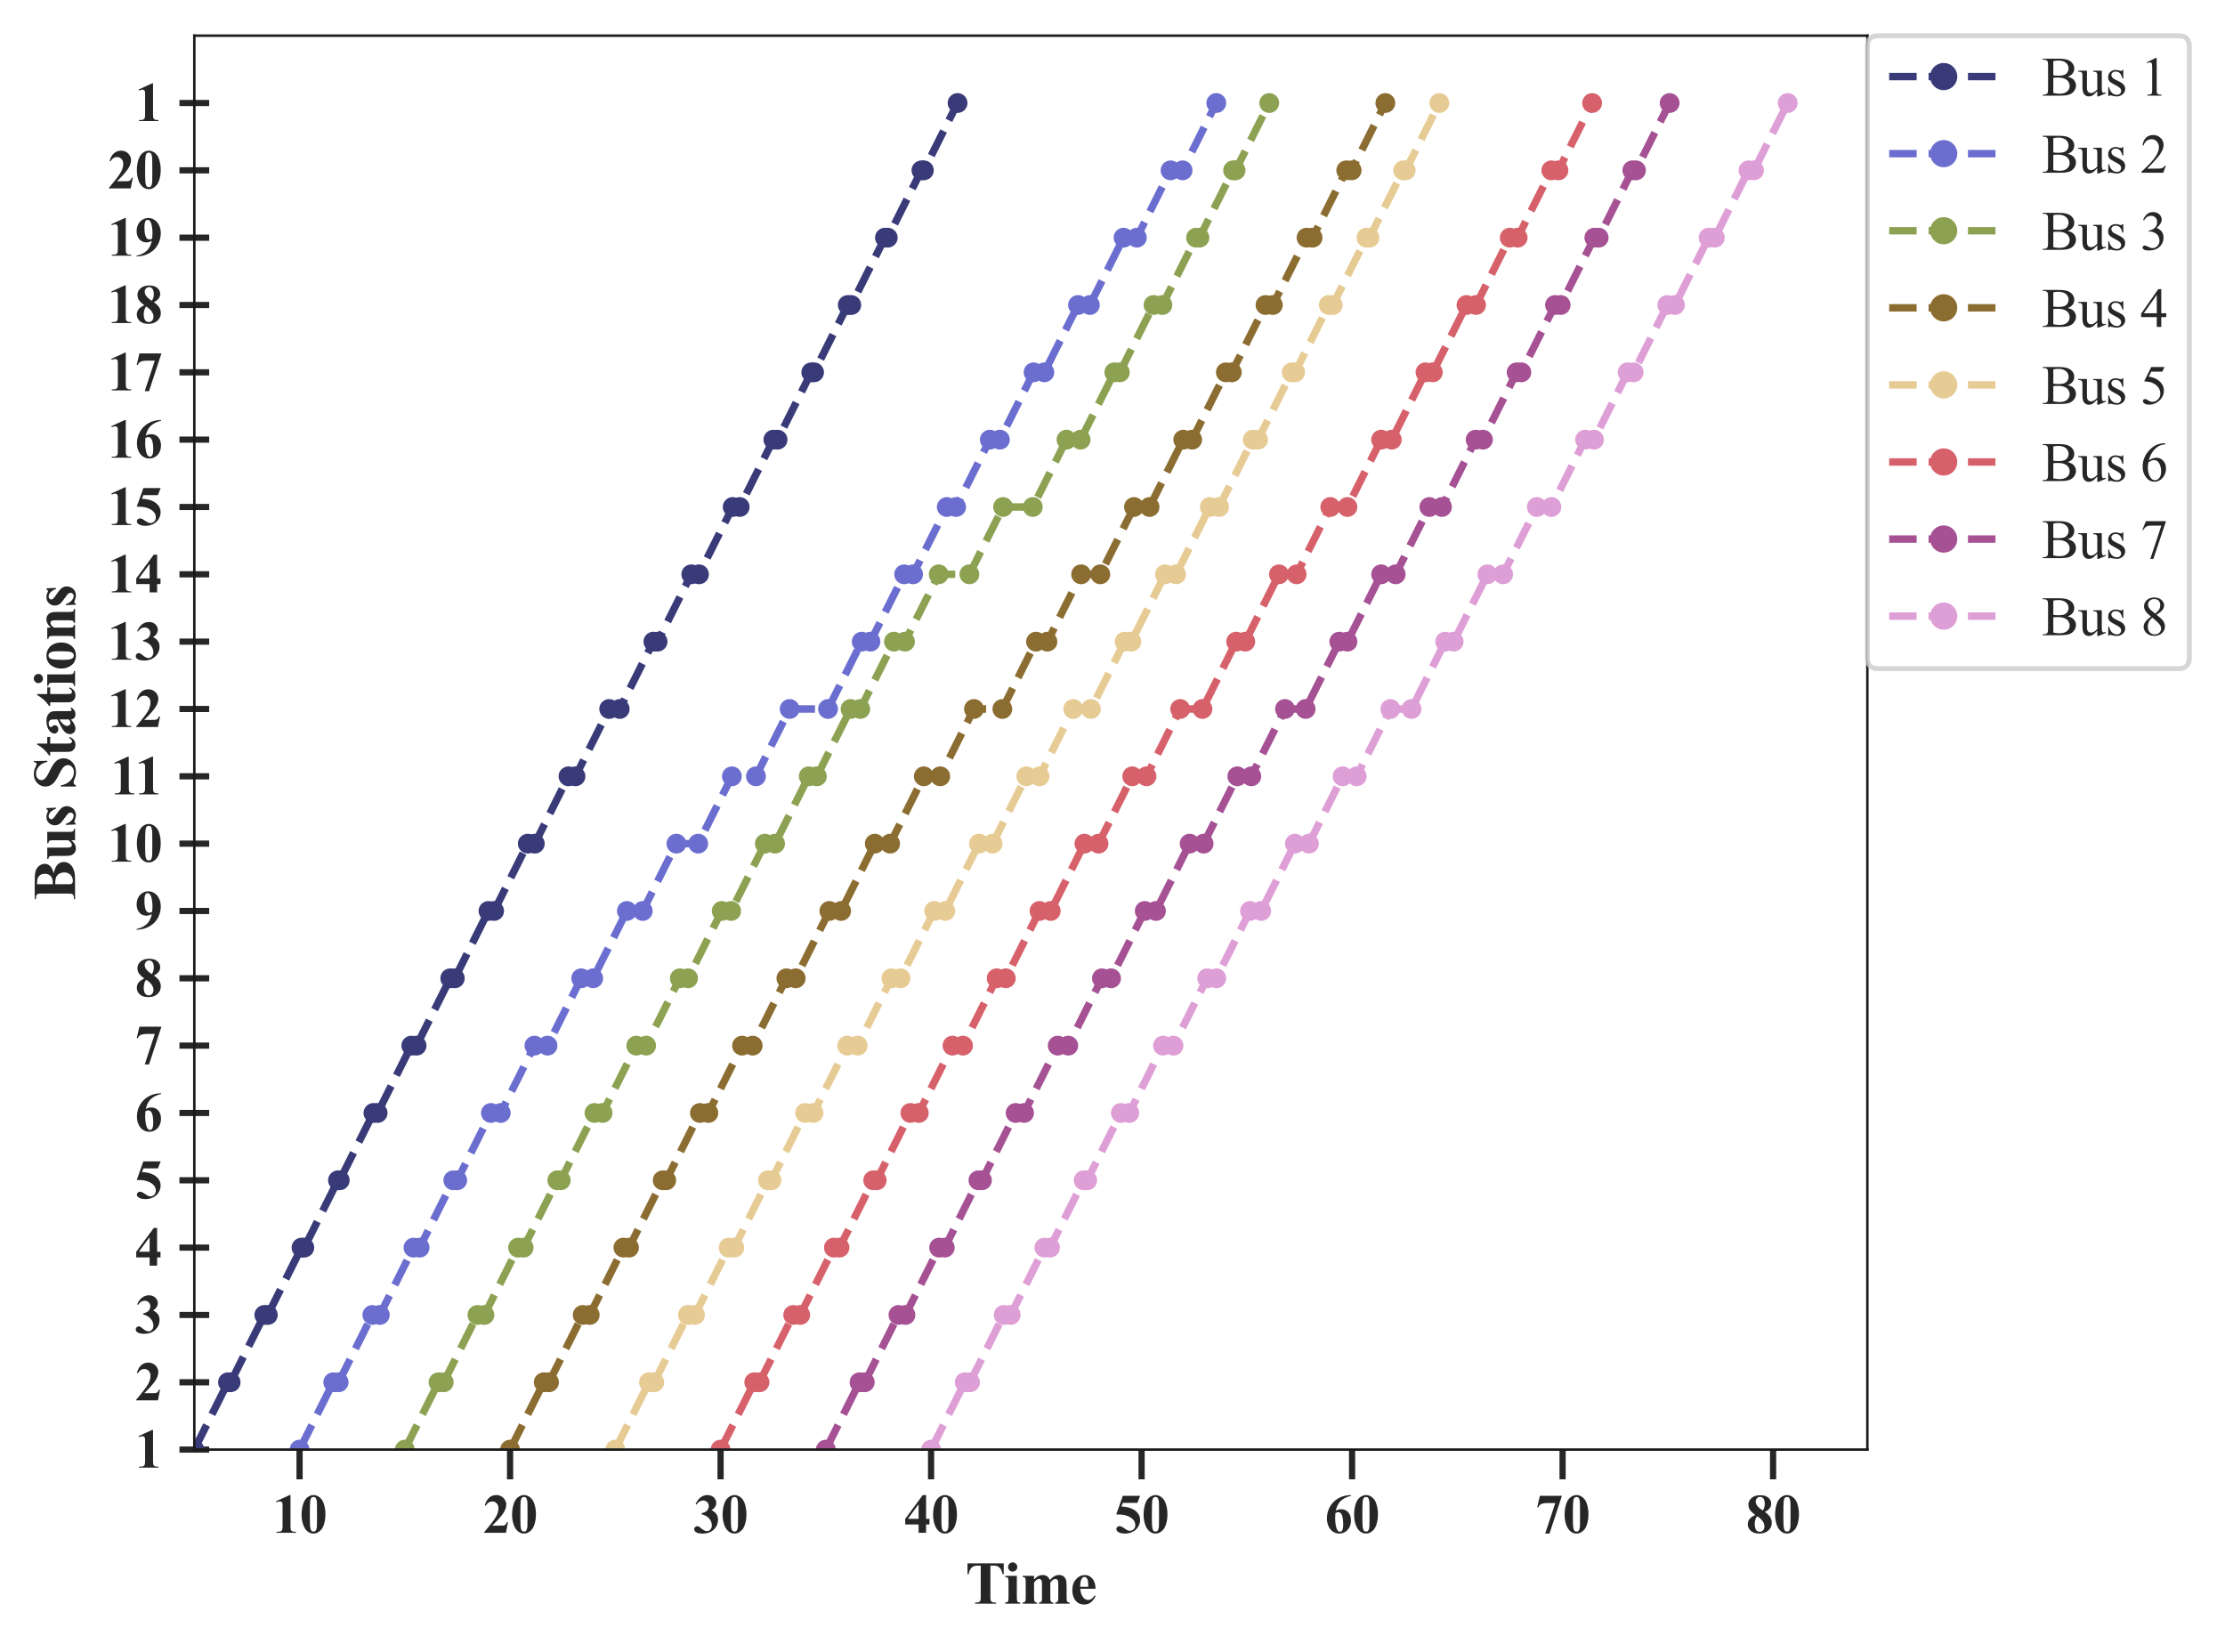 <?xml version="1.0" encoding="utf-8" standalone="no"?>
<!DOCTYPE svg PUBLIC "-//W3C//DTD SVG 1.1//EN"
  "http://www.w3.org/Graphics/SVG/1.1/DTD/svg11.dtd">
<svg xmlns:xlink="http://www.w3.org/1999/xlink" width="449.002pt" height="333.35pt" viewBox="0 0 449.002 333.35" xmlns="http://www.w3.org/2000/svg" version="1.1">
 <defs>
  <style type="text/css">*{stroke-linejoin: round; stroke-linecap: butt}</style>
 </defs>
 <g id="figure_1">
  <g id="patch_1">
   <path d="M 0 333.35 
L 449.002 333.35 
L 449.002 0 
L 0 0 
z
" style="fill: #ffffff"/>
  </g>
  <g id="axes_1">
   <g id="patch_2">
    <path d="M 39.213 292.5 
L 376.833 292.5 
L 376.833 7.2 
L 39.213 7.2 
z
" style="fill: #ffffff"/>
   </g>
   <g id="matplotlib.axis_1">
    <g id="xtick_1">
     <g id="line2d_1">
      <path d="M 60.453 292.5 
L 60.453 7.2 
" clip-path="url(#pbdc52c8e15)" style="fill: none; stroke: #ffffff; stroke-linecap: round"/>
     </g>
     <g id="line2d_2">
      <defs>
       <path id="m61d2cc3712" d="M 0 0 
L 0 6 
" style="stroke: #262626; stroke-width: 1.25"/>
      </defs>
      <g>
       <use xlink:href="#m61d2cc3712" x="60.453" y="292.5" style="fill: #262626; stroke: #262626; stroke-width: 1.25"/>
      </g>
     </g>
     <g id="text_1">
      <!-- 10 -->
      <g style="fill: #262626" transform="translate(54.953 309.284)scale(0.11 -0.11)">
       <defs>
        <path id="TimesNewRomanPS-BoldMT-31" d="M 2084 4325 
L 2084 859 
Q 2084 469 2118 361 
Q 2153 253 2262 184 
Q 2372 116 2613 116 
L 2709 116 
L 2709 0 
L 478 0 
L 478 116 
L 591 116 
Q 863 116 978 178 
Q 1094 241 1134 350 
Q 1175 459 1175 859 
L 1175 3056 
Q 1175 3350 1147 3423 
Q 1119 3497 1042 3548 
Q 966 3600 866 3600 
Q 706 3600 478 3500 
L 422 3613 
L 1981 4325 
L 2084 4325 
z
" transform="scale(0.016)"/>
        <path id="TimesNewRomanPS-BoldMT-30" d="M 2966 2119 
Q 2966 1484 2788 934 
Q 2681 597 2501 381 
Q 2322 166 2094 39 
Q 1866 -88 1597 -88 
Q 1291 -88 1044 68 
Q 797 225 606 516 
Q 469 728 366 1081 
Q 231 1559 231 2069 
Q 231 2759 425 3338 
Q 584 3816 909 4070 
Q 1234 4325 1597 4325 
Q 1966 4325 2286 4073 
Q 2606 3822 2756 3397 
Q 2966 2813 2966 2119 
z
M 2003 2125 
Q 2003 3238 1991 3422 
Q 1959 3856 1841 4009 
Q 1763 4109 1588 4109 
Q 1453 4109 1375 4034 
Q 1259 3925 1218 3648 
Q 1178 3372 1178 1719 
Q 1178 819 1241 513 
Q 1288 291 1375 216 
Q 1463 141 1606 141 
Q 1763 141 1841 241 
Q 1972 416 1991 781 
L 2003 2125 
z
" transform="scale(0.016)"/>
       </defs>
       <use xlink:href="#TimesNewRomanPS-BoldMT-31"/>
       <use xlink:href="#TimesNewRomanPS-BoldMT-30" x="50"/>
      </g>
     </g>
    </g>
    <g id="xtick_2">
     <g id="line2d_3">
      <path d="M 102.932 292.5 
L 102.932 7.2 
" clip-path="url(#pbdc52c8e15)" style="fill: none; stroke: #ffffff; stroke-linecap: round"/>
     </g>
     <g id="line2d_4">
      <g>
       <use xlink:href="#m61d2cc3712" x="102.932" y="292.5" style="fill: #262626; stroke: #262626; stroke-width: 1.25"/>
      </g>
     </g>
     <g id="text_2">
      <!-- 20 -->
      <g style="fill: #262626" transform="translate(97.432 309.284)scale(0.11 -0.11)">
       <defs>
        <path id="TimesNewRomanPS-BoldMT-32" d="M 2650 0 
L 156 0 
L 156 69 
Q 1303 1434 1548 1906 
Q 1794 2378 1794 2828 
Q 1794 3156 1591 3373 
Q 1388 3591 1094 3591 
Q 613 3591 347 3109 
L 231 3150 
Q 400 3750 744 4037 
Q 1088 4325 1538 4325 
Q 1859 4325 2125 4175 
Q 2391 4025 2541 3764 
Q 2691 3503 2691 3275 
Q 2691 2859 2459 2431 
Q 2144 1853 1081 819 
L 1997 819 
Q 2334 819 2436 847 
Q 2538 875 2603 942 
Q 2669 1009 2775 1225 
L 2888 1225 
L 2650 0 
z
" transform="scale(0.016)"/>
       </defs>
       <use xlink:href="#TimesNewRomanPS-BoldMT-32"/>
       <use xlink:href="#TimesNewRomanPS-BoldMT-30" x="50"/>
      </g>
     </g>
    </g>
    <g id="xtick_3">
     <g id="line2d_5">
      <path d="M 145.411 292.5 
L 145.411 7.2 
" clip-path="url(#pbdc52c8e15)" style="fill: none; stroke: #ffffff; stroke-linecap: round"/>
     </g>
     <g id="line2d_6">
      <g>
       <use xlink:href="#m61d2cc3712" x="145.411" y="292.5" style="fill: #262626; stroke: #262626; stroke-width: 1.25"/>
      </g>
     </g>
     <g id="text_3">
      <!-- 30 -->
      <g style="fill: #262626" transform="translate(139.911 309.284)scale(0.11 -0.11)">
       <defs>
        <path id="TimesNewRomanPS-BoldMT-33" d="M 947 2125 
L 947 2234 
Q 1303 2338 1440 2427 
Q 1578 2516 1678 2698 
Q 1778 2881 1778 3069 
Q 1778 3328 1589 3514 
Q 1400 3700 1119 3700 
Q 681 3700 375 3238 
L 259 3278 
Q 484 3800 836 4062 
Q 1188 4325 1619 4325 
Q 2059 4325 2345 4056 
Q 2631 3788 2631 3428 
Q 2631 3194 2498 2976 
Q 2366 2759 2081 2594 
Q 2447 2416 2639 2155 
Q 2831 1894 2831 1500 
Q 2831 838 2351 373 
Q 1872 -91 1066 -91 
Q 528 -91 281 88 
Q 103 213 103 409 
Q 103 553 206 654 
Q 309 756 444 756 
Q 547 756 638 713 
Q 688 688 992 439 
Q 1297 191 1563 191 
Q 1794 191 1959 373 
Q 2125 556 2125 838 
Q 2125 1266 1825 1627 
Q 1525 1988 947 2125 
z
" transform="scale(0.016)"/>
       </defs>
       <use xlink:href="#TimesNewRomanPS-BoldMT-33"/>
       <use xlink:href="#TimesNewRomanPS-BoldMT-30" x="50"/>
      </g>
     </g>
    </g>
    <g id="xtick_4">
     <g id="line2d_7">
      <path d="M 187.89 292.5 
L 187.89 7.2 
" clip-path="url(#pbdc52c8e15)" style="fill: none; stroke: #ffffff; stroke-linecap: round"/>
     </g>
     <g id="line2d_8">
      <g>
       <use xlink:href="#m61d2cc3712" x="187.89" y="292.5" style="fill: #262626; stroke: #262626; stroke-width: 1.25"/>
      </g>
     </g>
     <g id="text_4">
      <!-- 40 -->
      <g style="fill: #262626" transform="translate(182.39 309.284)scale(0.11 -0.11)">
       <defs>
        <path id="TimesNewRomanPS-BoldMT-34" d="M 159 1597 
L 2172 4325 
L 2553 4325 
L 2553 1597 
L 2941 1597 
L 2941 950 
L 2553 950 
L 2553 0 
L 1694 0 
L 1694 950 
L 159 950 
L 159 1597 
z
M 463 1597 
L 1694 1597 
L 1694 3269 
L 463 1597 
z
" transform="scale(0.016)"/>
       </defs>
       <use xlink:href="#TimesNewRomanPS-BoldMT-34"/>
       <use xlink:href="#TimesNewRomanPS-BoldMT-30" x="50"/>
      </g>
     </g>
    </g>
    <g id="xtick_5">
     <g id="line2d_9">
      <path d="M 230.37 292.5 
L 230.37 7.2 
" clip-path="url(#pbdc52c8e15)" style="fill: none; stroke: #ffffff; stroke-linecap: round"/>
     </g>
     <g id="line2d_10">
      <g>
       <use xlink:href="#m61d2cc3712" x="230.37" y="292.5" style="fill: #262626; stroke: #262626; stroke-width: 1.25"/>
      </g>
     </g>
     <g id="text_5">
      <!-- 50 -->
      <g style="fill: #262626" transform="translate(224.87 309.284)scale(0.11 -0.11)">
       <defs>
        <path id="TimesNewRomanPS-BoldMT-35" d="M 975 4238 
L 2959 4238 
L 2644 3431 
L 975 3431 
L 816 3009 
Q 1894 2969 2475 2472 
Q 2953 2063 2953 1453 
Q 2953 1063 2731 689 
Q 2509 316 2106 114 
Q 1703 -88 1222 -88 
Q 703 -88 425 106 
Q 231 244 231 419 
Q 231 553 332 656 
Q 434 759 569 759 
Q 691 759 816 709 
Q 941 659 1244 447 
Q 1434 316 1572 266 
Q 1669 228 1791 228 
Q 2047 228 2226 415 
Q 2406 603 2406 866 
Q 2406 1416 1856 1759 
Q 1306 2103 469 2103 
Q 384 2103 216 2100 
L 975 4238 
z
" transform="scale(0.016)"/>
       </defs>
       <use xlink:href="#TimesNewRomanPS-BoldMT-35"/>
       <use xlink:href="#TimesNewRomanPS-BoldMT-30" x="50"/>
      </g>
     </g>
    </g>
    <g id="xtick_6">
     <g id="line2d_11">
      <path d="M 272.849 292.5 
L 272.849 7.2 
" clip-path="url(#pbdc52c8e15)" style="fill: none; stroke: #ffffff; stroke-linecap: round"/>
     </g>
     <g id="line2d_12">
      <g>
       <use xlink:href="#m61d2cc3712" x="272.849" y="292.5" style="fill: #262626; stroke: #262626; stroke-width: 1.25"/>
      </g>
     </g>
     <g id="text_6">
      <!-- 60 -->
      <g style="fill: #262626" transform="translate(267.349 309.284)scale(0.11 -0.11)">
       <defs>
        <path id="TimesNewRomanPS-BoldMT-36" d="M 3006 4325 
L 3006 4238 
Q 2441 4094 2098 3867 
Q 1756 3641 1557 3317 
Q 1359 2994 1250 2516 
Q 1388 2609 1478 2638 
Q 1681 2700 1888 2700 
Q 2363 2700 2680 2354 
Q 2997 2009 2997 1413 
Q 2997 994 2825 644 
Q 2653 294 2337 103 
Q 2022 -88 1663 -88 
Q 1272 -88 940 126 
Q 609 341 423 753 
Q 238 1166 238 1650 
Q 238 2363 580 2977 
Q 922 3591 1551 3955 
Q 2181 4319 3006 4325 
z
M 1209 2263 
Q 1184 1831 1184 1631 
Q 1184 1200 1267 797 
Q 1350 394 1494 231 
Q 1597 116 1738 116 
Q 1881 116 1993 283 
Q 2106 450 2106 963 
Q 2106 1825 1897 2153 
Q 1763 2366 1534 2366 
Q 1409 2366 1209 2263 
z
" transform="scale(0.016)"/>
       </defs>
       <use xlink:href="#TimesNewRomanPS-BoldMT-36"/>
       <use xlink:href="#TimesNewRomanPS-BoldMT-30" x="50"/>
      </g>
     </g>
    </g>
    <g id="xtick_7">
     <g id="line2d_13">
      <path d="M 315.328 292.5 
L 315.328 7.2 
" clip-path="url(#pbdc52c8e15)" style="fill: none; stroke: #ffffff; stroke-linecap: round"/>
     </g>
     <g id="line2d_14">
      <g>
       <use xlink:href="#m61d2cc3712" x="315.328" y="292.5" style="fill: #262626; stroke: #262626; stroke-width: 1.25"/>
      </g>
     </g>
     <g id="text_7">
      <!-- 70 -->
      <g style="fill: #262626" transform="translate(309.828 309.284)scale(0.11 -0.11)">
       <defs>
        <path id="TimesNewRomanPS-BoldMT-37" d="M 1134 -88 
L 2288 3409 
L 1409 3409 
Q 894 3409 634 3275 
Q 453 3181 334 2922 
L 216 2922 
L 522 4238 
L 3047 4238 
L 1625 -88 
L 1134 -88 
z
" transform="scale(0.016)"/>
       </defs>
       <use xlink:href="#TimesNewRomanPS-BoldMT-37"/>
       <use xlink:href="#TimesNewRomanPS-BoldMT-30" x="50"/>
      </g>
     </g>
    </g>
    <g id="xtick_8">
     <g id="line2d_15">
      <path d="M 357.807 292.5 
L 357.807 7.2 
" clip-path="url(#pbdc52c8e15)" style="fill: none; stroke: #ffffff; stroke-linecap: round"/>
     </g>
     <g id="line2d_16">
      <g>
       <use xlink:href="#m61d2cc3712" x="357.807" y="292.5" style="fill: #262626; stroke: #262626; stroke-width: 1.25"/>
      </g>
     </g>
     <g id="text_8">
      <!-- 80 -->
      <g style="fill: #262626" transform="translate(352.307 309.284)scale(0.11 -0.11)">
       <defs>
        <path id="TimesNewRomanPS-BoldMT-38" d="M 2181 2394 
Q 2628 2066 2801 1783 
Q 2975 1500 2975 1134 
Q 2975 622 2589 267 
Q 2203 -88 1541 -88 
Q 913 -88 569 221 
Q 225 531 225 978 
Q 225 1319 423 1575 
Q 622 1831 1084 2044 
Q 581 2428 439 2672 
Q 297 2916 297 3238 
Q 297 3663 658 3986 
Q 1019 4309 1647 4309 
Q 2253 4309 2579 4023 
Q 2906 3738 2906 3338 
Q 2906 3038 2729 2808 
Q 2553 2578 2181 2394 
z
M 1944 2553 
Q 2059 2709 2115 2903 
Q 2172 3097 2172 3328 
Q 2172 3734 1997 3950 
Q 1866 4116 1634 4116 
Q 1425 4116 1278 3964 
Q 1131 3813 1131 3588 
Q 1131 3359 1295 3114 
Q 1459 2869 1944 2553 
z
M 1319 1894 
Q 1222 1806 1181 1734 
Q 1119 1625 1069 1415 
Q 1019 1206 1019 978 
Q 1019 684 1094 486 
Q 1169 288 1308 200 
Q 1447 113 1594 113 
Q 1822 113 1978 280 
Q 2134 447 2134 738 
Q 2134 1344 1319 1894 
z
" transform="scale(0.016)"/>
       </defs>
       <use xlink:href="#TimesNewRomanPS-BoldMT-38"/>
       <use xlink:href="#TimesNewRomanPS-BoldMT-30" x="50"/>
      </g>
     </g>
    </g>
    <g id="text_9">
     <!-- Time -->
     <g style="fill: #262626" transform="translate(194.798 323.583)scale(0.12 -0.12)">
      <defs>
       <path id="TimesNewRomanPS-BoldMT-54" d="M 4038 4238 
L 4038 3091 
L 3925 3091 
Q 3825 3488 3703 3661 
Q 3581 3834 3369 3938 
Q 3250 3994 2953 3994 
L 2638 3994 
L 2638 725 
Q 2638 400 2673 319 
Q 2709 238 2814 177 
Q 2919 116 3100 116 
L 3241 116 
L 3241 0 
L 1022 0 
L 1022 116 
L 1163 116 
Q 1347 116 1459 181 
Q 1541 225 1588 331 
Q 1622 406 1622 725 
L 1622 3994 
L 1316 3994 
Q 888 3994 694 3813 
Q 422 3559 350 3091 
L 231 3091 
L 231 4238 
L 4038 4238 
z
" transform="scale(0.016)"/>
       <path id="TimesNewRomanPS-BoldMT-69" d="M 919 4338 
Q 1122 4338 1262 4195 
Q 1403 4053 1403 3853 
Q 1403 3653 1261 3512 
Q 1119 3372 919 3372 
Q 719 3372 578 3512 
Q 438 3653 438 3853 
Q 438 4053 578 4195 
Q 719 4338 919 4338 
z
M 1356 2922 
L 1356 606 
Q 1356 297 1428 211 
Q 1500 125 1709 113 
L 1709 0 
L 131 0 
L 131 113 
Q 325 119 419 225 
Q 481 297 481 606 
L 481 2313 
Q 481 2622 409 2708 
Q 338 2794 131 2806 
L 131 2922 
L 1356 2922 
z
" transform="scale(0.016)"/>
       <path id="TimesNewRomanPS-BoldMT-6d" d="M 1428 2922 
L 1428 2538 
Q 1669 2800 1873 2904 
Q 2078 3009 2322 3009 
Q 2603 3009 2793 2878 
Q 2984 2747 3088 2478 
Q 3338 2759 3567 2884 
Q 3797 3009 4047 3009 
Q 4350 3009 4529 2870 
Q 4709 2731 4779 2517 
Q 4850 2303 4850 1834 
L 4850 638 
Q 4850 300 4911 219 
Q 4972 138 5166 113 
L 5166 0 
L 3656 0 
L 3656 113 
Q 3834 128 3919 250 
Q 3975 334 3975 638 
L 3975 1894 
Q 3975 2284 3944 2390 
Q 3913 2497 3845 2548 
Q 3778 2600 3688 2600 
Q 3553 2600 3415 2501 
Q 3278 2403 3138 2206 
L 3138 638 
Q 3138 322 3191 241 
Q 3263 125 3466 113 
L 3466 0 
L 1953 0 
L 1953 113 
Q 2075 119 2145 173 
Q 2216 228 2239 304 
Q 2263 381 2263 638 
L 2263 1894 
Q 2263 2291 2231 2391 
Q 2200 2491 2126 2547 
Q 2053 2603 1969 2603 
Q 1844 2603 1741 2538 
Q 1594 2441 1428 2206 
L 1428 638 
Q 1428 328 1489 229 
Q 1550 131 1744 113 
L 1744 0 
L 238 0 
L 238 113 
Q 422 131 500 231 
Q 553 300 553 638 
L 553 2288 
Q 553 2619 492 2700 
Q 431 2781 238 2806 
L 238 2922 
L 1428 2922 
z
" transform="scale(0.016)"/>
       <path id="TimesNewRomanPS-BoldMT-65" d="M 2691 1566 
L 1088 1566 
Q 1116 984 1397 647 
Q 1613 388 1916 388 
Q 2103 388 2256 492 
Q 2409 597 2584 869 
L 2691 800 
Q 2453 316 2165 114 
Q 1878 -88 1500 -88 
Q 850 -88 516 413 
Q 247 816 247 1413 
Q 247 2144 642 2576 
Q 1038 3009 1569 3009 
Q 2013 3009 2339 2645 
Q 2666 2281 2691 1566 
z
M 1922 1775 
Q 1922 2278 1867 2465 
Q 1813 2653 1697 2750 
Q 1631 2806 1522 2806 
Q 1359 2806 1256 2647 
Q 1072 2369 1072 1884 
L 1072 1775 
L 1922 1775 
z
" transform="scale(0.016)"/>
      </defs>
      <use xlink:href="#TimesNewRomanPS-BoldMT-54"/>
      <use xlink:href="#TimesNewRomanPS-BoldMT-69" x="64.949"/>
      <use xlink:href="#TimesNewRomanPS-BoldMT-6d" x="92.732"/>
      <use xlink:href="#TimesNewRomanPS-BoldMT-65" x="176.033"/>
     </g>
    </g>
   </g>
   <g id="matplotlib.axis_2">
    <g id="ytick_1">
     <g id="line2d_17">
      <path d="M 39.213 292.5 
L 376.833 292.5 
" clip-path="url(#pbdc52c8e15)" style="fill: none; stroke: #ffffff; stroke-linecap: round"/>
     </g>
     <g id="line2d_18">
      <defs>
       <path id="m738ed52dd3" d="M 3 0 
L -3 -0 
" style="stroke: #262626; stroke-width: 1.25"/>
      </defs>
      <g>
       <use xlink:href="#m738ed52dd3" x="39.213" y="292.5" style="fill: #262626; stroke: #262626; stroke-width: 1.25"/>
      </g>
     </g>
     <g id="text_10">
      <!-- 1 -->
      <g style="fill: #262626" transform="translate(27.213 296.142)scale(0.11 -0.11)">
       <use xlink:href="#TimesNewRomanPS-BoldMT-31"/>
      </g>
     </g>
    </g>
    <g id="ytick_2">
     <g id="line2d_19">
      <path d="M 39.213 278.914 
L 376.833 278.914 
" clip-path="url(#pbdc52c8e15)" style="fill: none; stroke: #ffffff; stroke-linecap: round"/>
     </g>
     <g id="line2d_20">
      <g>
       <use xlink:href="#m738ed52dd3" x="39.213" y="278.914" style="fill: #262626; stroke: #262626; stroke-width: 1.25"/>
      </g>
     </g>
     <g id="text_11">
      <!-- 2 -->
      <g style="fill: #262626" transform="translate(27.213 282.556)scale(0.11 -0.11)">
       <use xlink:href="#TimesNewRomanPS-BoldMT-32"/>
      </g>
     </g>
    </g>
    <g id="ytick_3">
     <g id="line2d_21">
      <path d="M 39.213 265.329 
L 376.833 265.329 
" clip-path="url(#pbdc52c8e15)" style="fill: none; stroke: #ffffff; stroke-linecap: round"/>
     </g>
     <g id="line2d_22">
      <g>
       <use xlink:href="#m738ed52dd3" x="39.213" y="265.329" style="fill: #262626; stroke: #262626; stroke-width: 1.25"/>
      </g>
     </g>
     <g id="text_12">
      <!-- 3 -->
      <g style="fill: #262626" transform="translate(27.213 268.971)scale(0.11 -0.11)">
       <use xlink:href="#TimesNewRomanPS-BoldMT-33"/>
      </g>
     </g>
    </g>
    <g id="ytick_4">
     <g id="line2d_23">
      <path d="M 39.213 251.743 
L 376.833 251.743 
" clip-path="url(#pbdc52c8e15)" style="fill: none; stroke: #ffffff; stroke-linecap: round"/>
     </g>
     <g id="line2d_24">
      <g>
       <use xlink:href="#m738ed52dd3" x="39.213" y="251.743" style="fill: #262626; stroke: #262626; stroke-width: 1.25"/>
      </g>
     </g>
     <g id="text_13">
      <!-- 4 -->
      <g style="fill: #262626" transform="translate(27.213 255.385)scale(0.11 -0.11)">
       <use xlink:href="#TimesNewRomanPS-BoldMT-34"/>
      </g>
     </g>
    </g>
    <g id="ytick_5">
     <g id="line2d_25">
      <path d="M 39.213 238.157 
L 376.833 238.157 
" clip-path="url(#pbdc52c8e15)" style="fill: none; stroke: #ffffff; stroke-linecap: round"/>
     </g>
     <g id="line2d_26">
      <g>
       <use xlink:href="#m738ed52dd3" x="39.213" y="238.157" style="fill: #262626; stroke: #262626; stroke-width: 1.25"/>
      </g>
     </g>
     <g id="text_14">
      <!-- 5 -->
      <g style="fill: #262626" transform="translate(27.213 241.799)scale(0.11 -0.11)">
       <use xlink:href="#TimesNewRomanPS-BoldMT-35"/>
      </g>
     </g>
    </g>
    <g id="ytick_6">
     <g id="line2d_27">
      <path d="M 39.213 224.571 
L 376.833 224.571 
" clip-path="url(#pbdc52c8e15)" style="fill: none; stroke: #ffffff; stroke-linecap: round"/>
     </g>
     <g id="line2d_28">
      <g>
       <use xlink:href="#m738ed52dd3" x="39.213" y="224.571" style="fill: #262626; stroke: #262626; stroke-width: 1.25"/>
      </g>
     </g>
     <g id="text_15">
      <!-- 6 -->
      <g style="fill: #262626" transform="translate(27.213 228.213)scale(0.11 -0.11)">
       <use xlink:href="#TimesNewRomanPS-BoldMT-36"/>
      </g>
     </g>
    </g>
    <g id="ytick_7">
     <g id="line2d_29">
      <path d="M 39.213 210.986 
L 376.833 210.986 
" clip-path="url(#pbdc52c8e15)" style="fill: none; stroke: #ffffff; stroke-linecap: round"/>
     </g>
     <g id="line2d_30">
      <g>
       <use xlink:href="#m738ed52dd3" x="39.213" y="210.986" style="fill: #262626; stroke: #262626; stroke-width: 1.25"/>
      </g>
     </g>
     <g id="text_16">
      <!-- 7 -->
      <g style="fill: #262626" transform="translate(27.213 214.628)scale(0.11 -0.11)">
       <use xlink:href="#TimesNewRomanPS-BoldMT-37"/>
      </g>
     </g>
    </g>
    <g id="ytick_8">
     <g id="line2d_31">
      <path d="M 39.213 197.4 
L 376.833 197.4 
" clip-path="url(#pbdc52c8e15)" style="fill: none; stroke: #ffffff; stroke-linecap: round"/>
     </g>
     <g id="line2d_32">
      <g>
       <use xlink:href="#m738ed52dd3" x="39.213" y="197.4" style="fill: #262626; stroke: #262626; stroke-width: 1.25"/>
      </g>
     </g>
     <g id="text_17">
      <!-- 8 -->
      <g style="fill: #262626" transform="translate(27.213 201.042)scale(0.11 -0.11)">
       <use xlink:href="#TimesNewRomanPS-BoldMT-38"/>
      </g>
     </g>
    </g>
    <g id="ytick_9">
     <g id="line2d_33">
      <path d="M 39.213 183.814 
L 376.833 183.814 
" clip-path="url(#pbdc52c8e15)" style="fill: none; stroke: #ffffff; stroke-linecap: round"/>
     </g>
     <g id="line2d_34">
      <g>
       <use xlink:href="#m738ed52dd3" x="39.213" y="183.814" style="fill: #262626; stroke: #262626; stroke-width: 1.25"/>
      </g>
     </g>
     <g id="text_18">
      <!-- 9 -->
      <g style="fill: #262626" transform="translate(27.213 187.456)scale(0.11 -0.11)">
       <defs>
        <path id="TimesNewRomanPS-BoldMT-39" d="M 197 -88 
L 197 0 
Q 716 119 1077 350 
Q 1438 581 1648 922 
Q 1859 1263 1944 1706 
Q 1750 1606 1614 1567 
Q 1478 1528 1328 1528 
Q 847 1528 526 1875 
Q 206 2222 206 2825 
Q 206 3244 379 3592 
Q 553 3941 875 4133 
Q 1197 4325 1544 4325 
Q 1916 4325 2247 4112 
Q 2578 3900 2775 3497 
Q 2972 3094 2972 2578 
Q 2972 1909 2651 1296 
Q 2331 684 1697 314 
Q 1063 -56 197 -88 
z
M 1991 1969 
Q 2022 2319 2022 2584 
Q 2022 3153 1891 3644 
Q 1816 3916 1669 4044 
Q 1591 4113 1466 4113 
Q 1309 4113 1222 3978 
Q 1100 3794 1100 3275 
Q 1100 2409 1306 2081 
Q 1441 1869 1669 1869 
Q 1791 1869 1991 1969 
z
" transform="scale(0.016)"/>
       </defs>
       <use xlink:href="#TimesNewRomanPS-BoldMT-39"/>
      </g>
     </g>
    </g>
    <g id="ytick_10">
     <g id="line2d_35">
      <path d="M 39.213 170.229 
L 376.833 170.229 
" clip-path="url(#pbdc52c8e15)" style="fill: none; stroke: #ffffff; stroke-linecap: round"/>
     </g>
     <g id="line2d_36">
      <g>
       <use xlink:href="#m738ed52dd3" x="39.213" y="170.229" style="fill: #262626; stroke: #262626; stroke-width: 1.25"/>
      </g>
     </g>
     <g id="text_19">
      <!-- 10 -->
      <g style="fill: #262626" transform="translate(21.713 173.871)scale(0.11 -0.11)">
       <use xlink:href="#TimesNewRomanPS-BoldMT-31"/>
       <use xlink:href="#TimesNewRomanPS-BoldMT-30" x="50"/>
      </g>
     </g>
    </g>
    <g id="ytick_11">
     <g id="line2d_37">
      <path d="M 39.213 156.643 
L 376.833 156.643 
" clip-path="url(#pbdc52c8e15)" style="fill: none; stroke: #ffffff; stroke-linecap: round"/>
     </g>
     <g id="line2d_38">
      <g>
       <use xlink:href="#m738ed52dd3" x="39.213" y="156.643" style="fill: #262626; stroke: #262626; stroke-width: 1.25"/>
      </g>
     </g>
     <g id="text_20">
      <!-- 11 -->
      <g style="fill: #262626" transform="translate(22.318 160.285)scale(0.11 -0.11)">
       <use xlink:href="#TimesNewRomanPS-BoldMT-31"/>
       <use xlink:href="#TimesNewRomanPS-BoldMT-31" x="44.5"/>
      </g>
     </g>
    </g>
    <g id="ytick_12">
     <g id="line2d_39">
      <path d="M 39.213 143.057 
L 376.833 143.057 
" clip-path="url(#pbdc52c8e15)" style="fill: none; stroke: #ffffff; stroke-linecap: round"/>
     </g>
     <g id="line2d_40">
      <g>
       <use xlink:href="#m738ed52dd3" x="39.213" y="143.057" style="fill: #262626; stroke: #262626; stroke-width: 1.25"/>
      </g>
     </g>
     <g id="text_21">
      <!-- 12 -->
      <g style="fill: #262626" transform="translate(21.713 146.699)scale(0.11 -0.11)">
       <use xlink:href="#TimesNewRomanPS-BoldMT-31"/>
       <use xlink:href="#TimesNewRomanPS-BoldMT-32" x="50"/>
      </g>
     </g>
    </g>
    <g id="ytick_13">
     <g id="line2d_41">
      <path d="M 39.213 129.471 
L 376.833 129.471 
" clip-path="url(#pbdc52c8e15)" style="fill: none; stroke: #ffffff; stroke-linecap: round"/>
     </g>
     <g id="line2d_42">
      <g>
       <use xlink:href="#m738ed52dd3" x="39.213" y="129.471" style="fill: #262626; stroke: #262626; stroke-width: 1.25"/>
      </g>
     </g>
     <g id="text_22">
      <!-- 13 -->
      <g style="fill: #262626" transform="translate(21.713 133.113)scale(0.11 -0.11)">
       <use xlink:href="#TimesNewRomanPS-BoldMT-31"/>
       <use xlink:href="#TimesNewRomanPS-BoldMT-33" x="50"/>
      </g>
     </g>
    </g>
    <g id="ytick_14">
     <g id="line2d_43">
      <path d="M 39.213 115.886 
L 376.833 115.886 
" clip-path="url(#pbdc52c8e15)" style="fill: none; stroke: #ffffff; stroke-linecap: round"/>
     </g>
     <g id="line2d_44">
      <g>
       <use xlink:href="#m738ed52dd3" x="39.213" y="115.886" style="fill: #262626; stroke: #262626; stroke-width: 1.25"/>
      </g>
     </g>
     <g id="text_23">
      <!-- 14 -->
      <g style="fill: #262626" transform="translate(21.713 119.528)scale(0.11 -0.11)">
       <use xlink:href="#TimesNewRomanPS-BoldMT-31"/>
       <use xlink:href="#TimesNewRomanPS-BoldMT-34" x="50"/>
      </g>
     </g>
    </g>
    <g id="ytick_15">
     <g id="line2d_45">
      <path d="M 39.213 102.3 
L 376.833 102.3 
" clip-path="url(#pbdc52c8e15)" style="fill: none; stroke: #ffffff; stroke-linecap: round"/>
     </g>
     <g id="line2d_46">
      <g>
       <use xlink:href="#m738ed52dd3" x="39.213" y="102.3" style="fill: #262626; stroke: #262626; stroke-width: 1.25"/>
      </g>
     </g>
     <g id="text_24">
      <!-- 15 -->
      <g style="fill: #262626" transform="translate(21.713 105.942)scale(0.11 -0.11)">
       <use xlink:href="#TimesNewRomanPS-BoldMT-31"/>
       <use xlink:href="#TimesNewRomanPS-BoldMT-35" x="50"/>
      </g>
     </g>
    </g>
    <g id="ytick_16">
     <g id="line2d_47">
      <path d="M 39.213 88.714 
L 376.833 88.714 
" clip-path="url(#pbdc52c8e15)" style="fill: none; stroke: #ffffff; stroke-linecap: round"/>
     </g>
     <g id="line2d_48">
      <g>
       <use xlink:href="#m738ed52dd3" x="39.213" y="88.714" style="fill: #262626; stroke: #262626; stroke-width: 1.25"/>
      </g>
     </g>
     <g id="text_25">
      <!-- 16 -->
      <g style="fill: #262626" transform="translate(21.713 92.356)scale(0.11 -0.11)">
       <use xlink:href="#TimesNewRomanPS-BoldMT-31"/>
       <use xlink:href="#TimesNewRomanPS-BoldMT-36" x="50"/>
      </g>
     </g>
    </g>
    <g id="ytick_17">
     <g id="line2d_49">
      <path d="M 39.213 75.129 
L 376.833 75.129 
" clip-path="url(#pbdc52c8e15)" style="fill: none; stroke: #ffffff; stroke-linecap: round"/>
     </g>
     <g id="line2d_50">
      <g>
       <use xlink:href="#m738ed52dd3" x="39.213" y="75.129" style="fill: #262626; stroke: #262626; stroke-width: 1.25"/>
      </g>
     </g>
     <g id="text_26">
      <!-- 17 -->
      <g style="fill: #262626" transform="translate(21.713 78.771)scale(0.11 -0.11)">
       <use xlink:href="#TimesNewRomanPS-BoldMT-31"/>
       <use xlink:href="#TimesNewRomanPS-BoldMT-37" x="50"/>
      </g>
     </g>
    </g>
    <g id="ytick_18">
     <g id="line2d_51">
      <path d="M 39.213 61.543 
L 376.833 61.543 
" clip-path="url(#pbdc52c8e15)" style="fill: none; stroke: #ffffff; stroke-linecap: round"/>
     </g>
     <g id="line2d_52">
      <g>
       <use xlink:href="#m738ed52dd3" x="39.213" y="61.543" style="fill: #262626; stroke: #262626; stroke-width: 1.25"/>
      </g>
     </g>
     <g id="text_27">
      <!-- 18 -->
      <g style="fill: #262626" transform="translate(21.713 65.185)scale(0.11 -0.11)">
       <use xlink:href="#TimesNewRomanPS-BoldMT-31"/>
       <use xlink:href="#TimesNewRomanPS-BoldMT-38" x="50"/>
      </g>
     </g>
    </g>
    <g id="ytick_19">
     <g id="line2d_53">
      <path d="M 39.213 47.957 
L 376.833 47.957 
" clip-path="url(#pbdc52c8e15)" style="fill: none; stroke: #ffffff; stroke-linecap: round"/>
     </g>
     <g id="line2d_54">
      <g>
       <use xlink:href="#m738ed52dd3" x="39.213" y="47.957" style="fill: #262626; stroke: #262626; stroke-width: 1.25"/>
      </g>
     </g>
     <g id="text_28">
      <!-- 19 -->
      <g style="fill: #262626" transform="translate(21.713 51.599)scale(0.11 -0.11)">
       <use xlink:href="#TimesNewRomanPS-BoldMT-31"/>
       <use xlink:href="#TimesNewRomanPS-BoldMT-39" x="50"/>
      </g>
     </g>
    </g>
    <g id="ytick_20">
     <g id="line2d_55">
      <path d="M 39.213 34.371 
L 376.833 34.371 
" clip-path="url(#pbdc52c8e15)" style="fill: none; stroke: #ffffff; stroke-linecap: round"/>
     </g>
     <g id="line2d_56">
      <g>
       <use xlink:href="#m738ed52dd3" x="39.213" y="34.371" style="fill: #262626; stroke: #262626; stroke-width: 1.25"/>
      </g>
     </g>
     <g id="text_29">
      <!-- 20 -->
      <g style="fill: #262626" transform="translate(21.713 38.013)scale(0.11 -0.11)">
       <use xlink:href="#TimesNewRomanPS-BoldMT-32"/>
       <use xlink:href="#TimesNewRomanPS-BoldMT-30" x="50"/>
      </g>
     </g>
    </g>
    <g id="ytick_21">
     <g id="line2d_57">
      <path d="M 39.213 20.786 
L 376.833 20.786 
" clip-path="url(#pbdc52c8e15)" style="fill: none; stroke: #ffffff; stroke-linecap: round"/>
     </g>
     <g id="line2d_58">
      <g>
       <use xlink:href="#m738ed52dd3" x="39.213" y="20.786" style="fill: #262626; stroke: #262626; stroke-width: 1.25"/>
      </g>
     </g>
     <g id="text_30">
      <!-- 1 -->
      <g style="fill: #262626" transform="translate(27.213 24.428)scale(0.11 -0.11)">
       <use xlink:href="#TimesNewRomanPS-BoldMT-31"/>
      </g>
     </g>
    </g>
    <g id="text_31">
     <!-- Bus Stations -->
     <g style="fill: #262626" transform="translate(15.146 181.695)rotate(-90)scale(0.12 -0.12)">
      <defs>
       <path id="TimesNewRomanPS-BoldMT-42" d="M 2847 2247 
Q 3450 2106 3694 1906 
Q 4044 1622 4044 1169 
Q 4044 691 3659 378 
Q 3188 0 2288 0 
L 134 0 
L 134 116 
Q 428 116 533 170 
Q 638 225 680 312 
Q 722 400 722 744 
L 722 3494 
Q 722 3838 680 3927 
Q 638 4016 531 4069 
Q 425 4122 134 4122 
L 134 4238 
L 2166 4238 
Q 2894 4238 3197 4108 
Q 3500 3978 3675 3720 
Q 3850 3463 3850 3172 
Q 3850 2866 3628 2627 
Q 3406 2388 2847 2247 
z
M 1709 2331 
Q 2153 2331 2364 2431 
Q 2575 2531 2687 2712 
Q 2800 2894 2800 3175 
Q 2800 3456 2689 3636 
Q 2578 3816 2372 3909 
Q 2166 4003 1709 4000 
L 1709 2331 
z
M 1709 2088 
L 1709 728 
L 1706 572 
Q 1706 403 1792 317 
Q 1878 231 2047 231 
Q 2297 231 2508 342 
Q 2719 453 2831 664 
Q 2944 875 2944 1134 
Q 2944 1431 2806 1667 
Q 2669 1903 2428 1997 
Q 2188 2091 1709 2088 
z
" transform="scale(0.016)"/>
       <path id="TimesNewRomanPS-BoldMT-75" d="M 3038 2922 
L 3038 634 
Q 3038 300 3100 217 
Q 3163 134 3353 113 
L 3353 0 
L 2163 0 
L 2163 391 
Q 1953 141 1743 26 
Q 1534 -88 1275 -88 
Q 1028 -88 836 64 
Q 644 216 578 419 
Q 513 622 513 1128 
L 513 2288 
Q 513 2619 452 2700 
Q 391 2781 197 2806 
L 197 2922 
L 1388 2922 
L 1388 925 
Q 1388 613 1417 522 
Q 1447 431 1511 384 
Q 1575 338 1659 338 
Q 1772 338 1863 397 
Q 1988 478 2163 725 
L 2163 2288 
Q 2163 2619 2102 2700 
Q 2041 2781 1847 2806 
L 1847 2922 
L 3038 2922 
z
" transform="scale(0.016)"/>
       <path id="TimesNewRomanPS-BoldMT-73" d="M 2063 3003 
L 2109 2006 
L 2003 2006 
Q 1813 2450 1608 2612 
Q 1403 2775 1200 2775 
Q 1072 2775 981 2689 
Q 891 2603 891 2491 
Q 891 2406 953 2328 
Q 1053 2200 1512 1889 
Q 1972 1578 2117 1361 
Q 2263 1144 2263 875 
Q 2263 631 2141 397 
Q 2019 163 1797 37 
Q 1575 -88 1306 -88 
Q 1097 -88 747 44 
Q 653 78 619 78 
Q 516 78 447 -78 
L 344 -78 
L 294 972 
L 400 972 
Q 541 559 786 353 
Q 1031 147 1250 147 
Q 1400 147 1495 239 
Q 1591 331 1591 463 
Q 1591 613 1497 722 
Q 1403 831 1078 1053 
Q 600 1384 459 1559 
Q 253 1816 253 2125 
Q 253 2463 486 2736 
Q 719 3009 1159 3009 
Q 1397 3009 1619 2894 
Q 1703 2847 1756 2847 
Q 1813 2847 1847 2870 
Q 1881 2894 1956 3003 
L 2063 3003 
z
" transform="scale(0.016)"/>
       <path id="TimesNewRomanPS-BoldMT-20" transform="scale(0.016)"/>
       <path id="TimesNewRomanPS-BoldMT-53" d="M 3006 4334 
L 3041 2922 
L 2913 2922 
Q 2822 3453 2467 3776 
Q 2113 4100 1700 4100 
Q 1381 4100 1195 3929 
Q 1009 3759 1009 3538 
Q 1009 3397 1075 3288 
Q 1166 3141 1366 2997 
Q 1513 2894 2044 2631 
Q 2788 2266 3047 1941 
Q 3303 1616 3303 1197 
Q 3303 666 2889 283 
Q 2475 -100 1838 -100 
Q 1638 -100 1459 -59 
Q 1281 -19 1013 94 
Q 863 156 766 156 
Q 684 156 593 93 
Q 503 31 447 -97 
L 331 -97 
L 331 1503 
L 447 1503 
Q 584 828 976 473 
Q 1369 119 1822 119 
Q 2172 119 2380 309 
Q 2588 500 2588 753 
Q 2588 903 2508 1043 
Q 2428 1184 2265 1311 
Q 2103 1438 1691 1641 
Q 1113 1925 859 2125 
Q 606 2325 470 2572 
Q 334 2819 334 3116 
Q 334 3622 706 3978 
Q 1078 4334 1644 4334 
Q 1850 4334 2044 4284 
Q 2191 4247 2402 4145 
Q 2613 4044 2697 4044 
Q 2778 4044 2825 4094 
Q 2872 4144 2913 4334 
L 3006 4334 
z
" transform="scale(0.016)"/>
       <path id="TimesNewRomanPS-BoldMT-74" d="M 1375 3991 
L 1375 2922 
L 2069 2922 
L 2069 2613 
L 1375 2613 
L 1375 809 
Q 1375 556 1398 482 
Q 1422 409 1481 364 
Q 1541 319 1591 319 
Q 1794 319 1975 628 
L 2069 559 
Q 1816 -41 1247 -41 
Q 969 -41 776 114 
Q 584 269 531 459 
Q 500 566 500 1034 
L 500 2613 
L 119 2613 
L 119 2722 
Q 513 3000 789 3306 
Q 1066 3613 1272 3991 
L 1375 3991 
z
" transform="scale(0.016)"/>
       <path id="TimesNewRomanPS-BoldMT-61" d="M 1828 431 
Q 1294 -41 869 -41 
Q 619 -41 453 123 
Q 288 288 288 534 
Q 288 869 575 1136 
Q 863 1403 1828 1847 
L 1828 2141 
Q 1828 2472 1792 2558 
Q 1756 2644 1656 2708 
Q 1556 2772 1431 2772 
Q 1228 2772 1097 2681 
Q 1016 2625 1016 2550 
Q 1016 2484 1103 2388 
Q 1222 2253 1222 2128 
Q 1222 1975 1108 1867 
Q 994 1759 809 1759 
Q 613 1759 480 1878 
Q 347 1997 347 2156 
Q 347 2381 525 2586 
Q 703 2791 1022 2900 
Q 1341 3009 1684 3009 
Q 2100 3009 2342 2832 
Q 2584 2656 2656 2450 
Q 2700 2319 2700 1847 
L 2700 713 
Q 2700 513 2715 461 
Q 2731 409 2762 384 
Q 2794 359 2834 359 
Q 2916 359 3000 475 
L 3094 400 
Q 2938 169 2770 64 
Q 2603 -41 2391 -41 
Q 2141 -41 2000 76 
Q 1859 194 1828 431 
z
M 1828 659 
L 1828 1638 
Q 1450 1416 1266 1163 
Q 1144 994 1144 822 
Q 1144 678 1247 569 
Q 1325 484 1466 484 
Q 1622 484 1828 659 
z
" transform="scale(0.016)"/>
       <path id="TimesNewRomanPS-BoldMT-6f" d="M 1594 3009 
Q 1975 3009 2303 2812 
Q 2631 2616 2801 2253 
Q 2972 1891 2972 1459 
Q 2972 838 2656 419 
Q 2275 -88 1603 -88 
Q 944 -88 587 375 
Q 231 838 231 1447 
Q 231 2075 595 2542 
Q 959 3009 1594 3009 
z
M 1606 2788 
Q 1447 2788 1333 2667 
Q 1219 2547 1183 2192 
Q 1147 1838 1147 1206 
Q 1147 872 1191 581 
Q 1225 359 1337 243 
Q 1450 128 1594 128 
Q 1734 128 1828 206 
Q 1950 313 1991 503 
Q 2053 800 2053 1703 
Q 2053 2234 1993 2432 
Q 1934 2631 1819 2722 
Q 1738 2788 1606 2788 
z
" transform="scale(0.016)"/>
       <path id="TimesNewRomanPS-BoldMT-6e" d="M 1409 2922 
L 1409 2544 
Q 1634 2788 1840 2898 
Q 2047 3009 2284 3009 
Q 2569 3009 2756 2851 
Q 2944 2694 3006 2459 
Q 3056 2281 3056 1775 
L 3056 638 
Q 3056 300 3117 217 
Q 3178 134 3372 113 
L 3372 0 
L 1894 0 
L 1894 113 
Q 2059 134 2131 250 
Q 2181 328 2181 638 
L 2181 1938 
Q 2181 2297 2153 2390 
Q 2125 2484 2058 2536 
Q 1991 2588 1909 2588 
Q 1641 2588 1409 2203 
L 1409 638 
Q 1409 309 1470 221 
Q 1531 134 1697 113 
L 1697 0 
L 219 0 
L 219 113 
Q 403 131 481 231 
Q 534 300 534 638 
L 534 2288 
Q 534 2619 473 2700 
Q 413 2781 219 2806 
L 219 2922 
L 1409 2922 
z
" transform="scale(0.016)"/>
      </defs>
      <use xlink:href="#TimesNewRomanPS-BoldMT-42"/>
      <use xlink:href="#TimesNewRomanPS-BoldMT-75" x="66.699"/>
      <use xlink:href="#TimesNewRomanPS-BoldMT-73" x="122.314"/>
      <use xlink:href="#TimesNewRomanPS-BoldMT-20" x="161.23"/>
      <use xlink:href="#TimesNewRomanPS-BoldMT-53" x="186.23"/>
      <use xlink:href="#TimesNewRomanPS-BoldMT-74" x="241.846"/>
      <use xlink:href="#TimesNewRomanPS-BoldMT-61" x="275.146"/>
      <use xlink:href="#TimesNewRomanPS-BoldMT-74" x="325.146"/>
      <use xlink:href="#TimesNewRomanPS-BoldMT-69" x="358.447"/>
      <use xlink:href="#TimesNewRomanPS-BoldMT-6f" x="386.23"/>
      <use xlink:href="#TimesNewRomanPS-BoldMT-6e" x="436.23"/>
      <use xlink:href="#TimesNewRomanPS-BoldMT-73" x="491.846"/>
     </g>
    </g>
   </g>
   <g id="line2d_59">
    <path d="M 39.213 292.5 
L 46.01 278.914 
L 46.541 278.914 
L 53.337 265.329 
L 54.045 265.329 
L 60.842 251.743 
L 61.409 251.743 
L 68.205 238.157 
L 68.559 238.157 
L 75.356 224.571 
L 76.205 224.571 
L 83.002 210.986 
L 84.064 210.986 
L 90.861 197.4 
L 91.781 197.4 
L 98.578 183.814 
L 99.711 183.814 
L 106.507 170.229 
L 107.923 170.229 
L 114.72 156.643 
L 116.136 156.643 
L 122.933 143.057 
L 125.057 143.057 
L 131.853 129.471 
L 132.703 129.471 
L 139.5 115.886 
L 141.057 115.886 
L 147.854 102.3 
L 149.27 102.3 
L 156.066 88.714 
L 156.916 88.714 
L 163.713 75.129 
L 164.279 75.129 
L 171.076 61.543 
L 171.784 61.543 
L 178.58 47.957 
L 179.147 47.957 
L 185.944 34.371 
L 186.439 34.371 
L 193.236 20.786 
" clip-path="url(#pbdc52c8e15)" style="fill: none; stroke-dasharray: 5.55,2.4; stroke-dashoffset: 0; stroke: #393b79; stroke-width: 1.5"/>
    <defs>
     <path id="m50cbb348b6" d="M 0 1.5 
C 0.398 1.5 0.779 1.342 1.061 1.061 
C 1.342 0.779 1.5 0.398 1.5 0 
C 1.5 -0.398 1.342 -0.779 1.061 -1.061 
C 0.779 -1.342 0.398 -1.5 0 -1.5 
C -0.398 -1.5 -0.779 -1.342 -1.061 -1.061 
C -1.342 -0.779 -1.5 -0.398 -1.5 0 
C -1.5 0.398 -1.342 0.779 -1.061 1.061 
C -0.779 1.342 -0.398 1.5 0 1.5 
z
" style="stroke: #393b79"/>
    </defs>
    <g clip-path="url(#pbdc52c8e15)">
     <use xlink:href="#m50cbb348b6" x="39.213" y="292.5" style="fill: #393b79; stroke: #393b79"/>
     <use xlink:href="#m50cbb348b6" x="46.01" y="278.914" style="fill: #393b79; stroke: #393b79"/>
     <use xlink:href="#m50cbb348b6" x="46.541" y="278.914" style="fill: #393b79; stroke: #393b79"/>
     <use xlink:href="#m50cbb348b6" x="53.337" y="265.329" style="fill: #393b79; stroke: #393b79"/>
     <use xlink:href="#m50cbb348b6" x="54.045" y="265.329" style="fill: #393b79; stroke: #393b79"/>
     <use xlink:href="#m50cbb348b6" x="60.842" y="251.743" style="fill: #393b79; stroke: #393b79"/>
     <use xlink:href="#m50cbb348b6" x="61.409" y="251.743" style="fill: #393b79; stroke: #393b79"/>
     <use xlink:href="#m50cbb348b6" x="68.205" y="238.157" style="fill: #393b79; stroke: #393b79"/>
     <use xlink:href="#m50cbb348b6" x="68.559" y="238.157" style="fill: #393b79; stroke: #393b79"/>
     <use xlink:href="#m50cbb348b6" x="75.356" y="224.571" style="fill: #393b79; stroke: #393b79"/>
     <use xlink:href="#m50cbb348b6" x="76.205" y="224.571" style="fill: #393b79; stroke: #393b79"/>
     <use xlink:href="#m50cbb348b6" x="83.002" y="210.986" style="fill: #393b79; stroke: #393b79"/>
     <use xlink:href="#m50cbb348b6" x="84.064" y="210.986" style="fill: #393b79; stroke: #393b79"/>
     <use xlink:href="#m50cbb348b6" x="90.861" y="197.4" style="fill: #393b79; stroke: #393b79"/>
     <use xlink:href="#m50cbb348b6" x="91.781" y="197.4" style="fill: #393b79; stroke: #393b79"/>
     <use xlink:href="#m50cbb348b6" x="98.578" y="183.814" style="fill: #393b79; stroke: #393b79"/>
     <use xlink:href="#m50cbb348b6" x="99.711" y="183.814" style="fill: #393b79; stroke: #393b79"/>
     <use xlink:href="#m50cbb348b6" x="106.507" y="170.229" style="fill: #393b79; stroke: #393b79"/>
     <use xlink:href="#m50cbb348b6" x="107.923" y="170.229" style="fill: #393b79; stroke: #393b79"/>
     <use xlink:href="#m50cbb348b6" x="114.72" y="156.643" style="fill: #393b79; stroke: #393b79"/>
     <use xlink:href="#m50cbb348b6" x="116.136" y="156.643" style="fill: #393b79; stroke: #393b79"/>
     <use xlink:href="#m50cbb348b6" x="122.933" y="143.057" style="fill: #393b79; stroke: #393b79"/>
     <use xlink:href="#m50cbb348b6" x="125.057" y="143.057" style="fill: #393b79; stroke: #393b79"/>
     <use xlink:href="#m50cbb348b6" x="131.853" y="129.471" style="fill: #393b79; stroke: #393b79"/>
     <use xlink:href="#m50cbb348b6" x="132.703" y="129.471" style="fill: #393b79; stroke: #393b79"/>
     <use xlink:href="#m50cbb348b6" x="139.5" y="115.886" style="fill: #393b79; stroke: #393b79"/>
     <use xlink:href="#m50cbb348b6" x="141.057" y="115.886" style="fill: #393b79; stroke: #393b79"/>
     <use xlink:href="#m50cbb348b6" x="147.854" y="102.3" style="fill: #393b79; stroke: #393b79"/>
     <use xlink:href="#m50cbb348b6" x="149.27" y="102.3" style="fill: #393b79; stroke: #393b79"/>
     <use xlink:href="#m50cbb348b6" x="156.066" y="88.714" style="fill: #393b79; stroke: #393b79"/>
     <use xlink:href="#m50cbb348b6" x="156.916" y="88.714" style="fill: #393b79; stroke: #393b79"/>
     <use xlink:href="#m50cbb348b6" x="163.713" y="75.129" style="fill: #393b79; stroke: #393b79"/>
     <use xlink:href="#m50cbb348b6" x="164.279" y="75.129" style="fill: #393b79; stroke: #393b79"/>
     <use xlink:href="#m50cbb348b6" x="171.076" y="61.543" style="fill: #393b79; stroke: #393b79"/>
     <use xlink:href="#m50cbb348b6" x="171.784" y="61.543" style="fill: #393b79; stroke: #393b79"/>
     <use xlink:href="#m50cbb348b6" x="178.58" y="47.957" style="fill: #393b79; stroke: #393b79"/>
     <use xlink:href="#m50cbb348b6" x="179.147" y="47.957" style="fill: #393b79; stroke: #393b79"/>
     <use xlink:href="#m50cbb348b6" x="185.944" y="34.371" style="fill: #393b79; stroke: #393b79"/>
     <use xlink:href="#m50cbb348b6" x="186.439" y="34.371" style="fill: #393b79; stroke: #393b79"/>
     <use xlink:href="#m50cbb348b6" x="193.236" y="20.786" style="fill: #393b79; stroke: #393b79"/>
    </g>
   </g>
   <g id="line2d_60">
    <path d="M 60.453 292.5 
L 67.249 278.914 
L 68.339 278.914 
L 75.136 265.329 
L 76.643 265.329 
L 83.439 251.743 
L 84.68 251.743 
L 91.477 238.157 
L 92.267 238.157 
L 99.064 224.571 
L 101.052 224.571 
L 107.848 210.986 
L 110.491 210.986 
L 117.288 197.4 
L 119.708 197.4 
L 126.505 183.814 
L 129.704 183.814 
L 136.501 170.229 
L 140.897 170.229 
L 147.694 156.643 
L 152.549 156.643 
L 159.346 143.057 
L 167.096 143.057 
L 173.893 129.471 
L 175.657 129.471 
L 182.454 115.886 
L 184.26 115.886 
L 191.057 102.3 
L 192.945 102.3 
L 199.742 88.714 
L 201.775 88.714 
L 208.572 75.129 
L 210.749 75.129 
L 217.545 61.543 
L 219.938 61.543 
L 226.735 47.957 
L 229.416 47.957 
L 236.213 34.371 
L 238.649 34.371 
L 245.446 20.786 
" clip-path="url(#pbdc52c8e15)" style="fill: none; stroke-dasharray: 5.55,2.4; stroke-dashoffset: 0; stroke: #6b6ecf; stroke-width: 1.5"/>
    <defs>
     <path id="mbbccfb1c3f" d="M 0 1.5 
C 0.398 1.5 0.779 1.342 1.061 1.061 
C 1.342 0.779 1.5 0.398 1.5 0 
C 1.5 -0.398 1.342 -0.779 1.061 -1.061 
C 0.779 -1.342 0.398 -1.5 0 -1.5 
C -0.398 -1.5 -0.779 -1.342 -1.061 -1.061 
C -1.342 -0.779 -1.5 -0.398 -1.5 0 
C -1.5 0.398 -1.342 0.779 -1.061 1.061 
C -0.779 1.342 -0.398 1.5 0 1.5 
z
" style="stroke: #6b6ecf"/>
    </defs>
    <g clip-path="url(#pbdc52c8e15)">
     <use xlink:href="#mbbccfb1c3f" x="60.453" y="292.5" style="fill: #6b6ecf; stroke: #6b6ecf"/>
     <use xlink:href="#mbbccfb1c3f" x="67.249" y="278.914" style="fill: #6b6ecf; stroke: #6b6ecf"/>
     <use xlink:href="#mbbccfb1c3f" x="68.339" y="278.914" style="fill: #6b6ecf; stroke: #6b6ecf"/>
     <use xlink:href="#mbbccfb1c3f" x="75.136" y="265.329" style="fill: #6b6ecf; stroke: #6b6ecf"/>
     <use xlink:href="#mbbccfb1c3f" x="76.643" y="265.329" style="fill: #6b6ecf; stroke: #6b6ecf"/>
     <use xlink:href="#mbbccfb1c3f" x="83.439" y="251.743" style="fill: #6b6ecf; stroke: #6b6ecf"/>
     <use xlink:href="#mbbccfb1c3f" x="84.68" y="251.743" style="fill: #6b6ecf; stroke: #6b6ecf"/>
     <use xlink:href="#mbbccfb1c3f" x="91.477" y="238.157" style="fill: #6b6ecf; stroke: #6b6ecf"/>
     <use xlink:href="#mbbccfb1c3f" x="92.267" y="238.157" style="fill: #6b6ecf; stroke: #6b6ecf"/>
     <use xlink:href="#mbbccfb1c3f" x="99.064" y="224.571" style="fill: #6b6ecf; stroke: #6b6ecf"/>
     <use xlink:href="#mbbccfb1c3f" x="101.052" y="224.571" style="fill: #6b6ecf; stroke: #6b6ecf"/>
     <use xlink:href="#mbbccfb1c3f" x="107.848" y="210.986" style="fill: #6b6ecf; stroke: #6b6ecf"/>
     <use xlink:href="#mbbccfb1c3f" x="110.491" y="210.986" style="fill: #6b6ecf; stroke: #6b6ecf"/>
     <use xlink:href="#mbbccfb1c3f" x="117.288" y="197.4" style="fill: #6b6ecf; stroke: #6b6ecf"/>
     <use xlink:href="#mbbccfb1c3f" x="119.708" y="197.4" style="fill: #6b6ecf; stroke: #6b6ecf"/>
     <use xlink:href="#mbbccfb1c3f" x="126.505" y="183.814" style="fill: #6b6ecf; stroke: #6b6ecf"/>
     <use xlink:href="#mbbccfb1c3f" x="129.704" y="183.814" style="fill: #6b6ecf; stroke: #6b6ecf"/>
     <use xlink:href="#mbbccfb1c3f" x="136.501" y="170.229" style="fill: #6b6ecf; stroke: #6b6ecf"/>
     <use xlink:href="#mbbccfb1c3f" x="140.897" y="170.229" style="fill: #6b6ecf; stroke: #6b6ecf"/>
     <use xlink:href="#mbbccfb1c3f" x="147.694" y="156.643" style="fill: #6b6ecf; stroke: #6b6ecf"/>
     <use xlink:href="#mbbccfb1c3f" x="152.549" y="156.643" style="fill: #6b6ecf; stroke: #6b6ecf"/>
     <use xlink:href="#mbbccfb1c3f" x="159.346" y="143.057" style="fill: #6b6ecf; stroke: #6b6ecf"/>
     <use xlink:href="#mbbccfb1c3f" x="167.096" y="143.057" style="fill: #6b6ecf; stroke: #6b6ecf"/>
     <use xlink:href="#mbbccfb1c3f" x="173.893" y="129.471" style="fill: #6b6ecf; stroke: #6b6ecf"/>
     <use xlink:href="#mbbccfb1c3f" x="175.657" y="129.471" style="fill: #6b6ecf; stroke: #6b6ecf"/>
     <use xlink:href="#mbbccfb1c3f" x="182.454" y="115.886" style="fill: #6b6ecf; stroke: #6b6ecf"/>
     <use xlink:href="#mbbccfb1c3f" x="184.26" y="115.886" style="fill: #6b6ecf; stroke: #6b6ecf"/>
     <use xlink:href="#mbbccfb1c3f" x="191.057" y="102.3" style="fill: #6b6ecf; stroke: #6b6ecf"/>
     <use xlink:href="#mbbccfb1c3f" x="192.945" y="102.3" style="fill: #6b6ecf; stroke: #6b6ecf"/>
     <use xlink:href="#mbbccfb1c3f" x="199.742" y="88.714" style="fill: #6b6ecf; stroke: #6b6ecf"/>
     <use xlink:href="#mbbccfb1c3f" x="201.775" y="88.714" style="fill: #6b6ecf; stroke: #6b6ecf"/>
     <use xlink:href="#mbbccfb1c3f" x="208.572" y="75.129" style="fill: #6b6ecf; stroke: #6b6ecf"/>
     <use xlink:href="#mbbccfb1c3f" x="210.749" y="75.129" style="fill: #6b6ecf; stroke: #6b6ecf"/>
     <use xlink:href="#mbbccfb1c3f" x="217.545" y="61.543" style="fill: #6b6ecf; stroke: #6b6ecf"/>
     <use xlink:href="#mbbccfb1c3f" x="219.938" y="61.543" style="fill: #6b6ecf; stroke: #6b6ecf"/>
     <use xlink:href="#mbbccfb1c3f" x="226.735" y="47.957" style="fill: #6b6ecf; stroke: #6b6ecf"/>
     <use xlink:href="#mbbccfb1c3f" x="229.416" y="47.957" style="fill: #6b6ecf; stroke: #6b6ecf"/>
     <use xlink:href="#mbbccfb1c3f" x="236.213" y="34.371" style="fill: #6b6ecf; stroke: #6b6ecf"/>
     <use xlink:href="#mbbccfb1c3f" x="238.649" y="34.371" style="fill: #6b6ecf; stroke: #6b6ecf"/>
     <use xlink:href="#mbbccfb1c3f" x="245.446" y="20.786" style="fill: #6b6ecf; stroke: #6b6ecf"/>
    </g>
   </g>
   <g id="line2d_61">
    <path d="M 81.692 292.5 
L 88.489 278.914 
L 89.55 278.914 
L 96.346 265.329 
L 97.754 265.329 
L 104.55 251.743 
L 105.67 251.743 
L 112.466 238.157 
L 113.163 238.157 
L 119.96 224.571 
L 121.604 224.571 
L 128.4 210.986 
L 130.39 210.986 
L 137.187 197.4 
L 138.846 197.4 
L 145.642 183.814 
L 147.545 183.814 
L 154.342 170.229 
L 156.411 170.229 
L 163.207 156.643 
L 164.847 156.643 
L 171.644 143.057 
L 173.603 143.057 
L 180.399 129.471 
L 182.629 129.471 
L 189.426 115.886 
L 195.622 115.886 
L 202.419 102.3 
L 208.417 102.3 
L 215.213 88.714 
L 218.073 88.714 
L 224.869 75.129 
L 225.983 75.129 
L 232.78 61.543 
L 234.573 61.543 
L 241.369 47.957 
L 242.043 47.957 
L 248.84 34.371 
L 249.338 34.371 
L 256.135 20.786 
" clip-path="url(#pbdc52c8e15)" style="fill: none; stroke-dasharray: 5.55,2.4; stroke-dashoffset: 0; stroke: #8ca252; stroke-width: 1.5"/>
    <defs>
     <path id="m14a0b596b7" d="M 0 1.5 
C 0.398 1.5 0.779 1.342 1.061 1.061 
C 1.342 0.779 1.5 0.398 1.5 0 
C 1.5 -0.398 1.342 -0.779 1.061 -1.061 
C 0.779 -1.342 0.398 -1.5 0 -1.5 
C -0.398 -1.5 -0.779 -1.342 -1.061 -1.061 
C -1.342 -0.779 -1.5 -0.398 -1.5 0 
C -1.5 0.398 -1.342 0.779 -1.061 1.061 
C -0.779 1.342 -0.398 1.5 0 1.5 
z
" style="stroke: #8ca252"/>
    </defs>
    <g clip-path="url(#pbdc52c8e15)">
     <use xlink:href="#m14a0b596b7" x="81.692" y="292.5" style="fill: #8ca252; stroke: #8ca252"/>
     <use xlink:href="#m14a0b596b7" x="88.489" y="278.914" style="fill: #8ca252; stroke: #8ca252"/>
     <use xlink:href="#m14a0b596b7" x="89.55" y="278.914" style="fill: #8ca252; stroke: #8ca252"/>
     <use xlink:href="#m14a0b596b7" x="96.346" y="265.329" style="fill: #8ca252; stroke: #8ca252"/>
     <use xlink:href="#m14a0b596b7" x="97.754" y="265.329" style="fill: #8ca252; stroke: #8ca252"/>
     <use xlink:href="#m14a0b596b7" x="104.55" y="251.743" style="fill: #8ca252; stroke: #8ca252"/>
     <use xlink:href="#m14a0b596b7" x="105.67" y="251.743" style="fill: #8ca252; stroke: #8ca252"/>
     <use xlink:href="#m14a0b596b7" x="112.466" y="238.157" style="fill: #8ca252; stroke: #8ca252"/>
     <use xlink:href="#m14a0b596b7" x="113.163" y="238.157" style="fill: #8ca252; stroke: #8ca252"/>
     <use xlink:href="#m14a0b596b7" x="119.96" y="224.571" style="fill: #8ca252; stroke: #8ca252"/>
     <use xlink:href="#m14a0b596b7" x="121.604" y="224.571" style="fill: #8ca252; stroke: #8ca252"/>
     <use xlink:href="#m14a0b596b7" x="128.4" y="210.986" style="fill: #8ca252; stroke: #8ca252"/>
     <use xlink:href="#m14a0b596b7" x="130.39" y="210.986" style="fill: #8ca252; stroke: #8ca252"/>
     <use xlink:href="#m14a0b596b7" x="137.187" y="197.4" style="fill: #8ca252; stroke: #8ca252"/>
     <use xlink:href="#m14a0b596b7" x="138.846" y="197.4" style="fill: #8ca252; stroke: #8ca252"/>
     <use xlink:href="#m14a0b596b7" x="145.642" y="183.814" style="fill: #8ca252; stroke: #8ca252"/>
     <use xlink:href="#m14a0b596b7" x="147.545" y="183.814" style="fill: #8ca252; stroke: #8ca252"/>
     <use xlink:href="#m14a0b596b7" x="154.342" y="170.229" style="fill: #8ca252; stroke: #8ca252"/>
     <use xlink:href="#m14a0b596b7" x="156.411" y="170.229" style="fill: #8ca252; stroke: #8ca252"/>
     <use xlink:href="#m14a0b596b7" x="163.207" y="156.643" style="fill: #8ca252; stroke: #8ca252"/>
     <use xlink:href="#m14a0b596b7" x="164.847" y="156.643" style="fill: #8ca252; stroke: #8ca252"/>
     <use xlink:href="#m14a0b596b7" x="171.644" y="143.057" style="fill: #8ca252; stroke: #8ca252"/>
     <use xlink:href="#m14a0b596b7" x="173.603" y="143.057" style="fill: #8ca252; stroke: #8ca252"/>
     <use xlink:href="#m14a0b596b7" x="180.399" y="129.471" style="fill: #8ca252; stroke: #8ca252"/>
     <use xlink:href="#m14a0b596b7" x="182.629" y="129.471" style="fill: #8ca252; stroke: #8ca252"/>
     <use xlink:href="#m14a0b596b7" x="189.426" y="115.886" style="fill: #8ca252; stroke: #8ca252"/>
     <use xlink:href="#m14a0b596b7" x="195.622" y="115.886" style="fill: #8ca252; stroke: #8ca252"/>
     <use xlink:href="#m14a0b596b7" x="202.419" y="102.3" style="fill: #8ca252; stroke: #8ca252"/>
     <use xlink:href="#m14a0b596b7" x="208.417" y="102.3" style="fill: #8ca252; stroke: #8ca252"/>
     <use xlink:href="#m14a0b596b7" x="215.213" y="88.714" style="fill: #8ca252; stroke: #8ca252"/>
     <use xlink:href="#m14a0b596b7" x="218.073" y="88.714" style="fill: #8ca252; stroke: #8ca252"/>
     <use xlink:href="#m14a0b596b7" x="224.869" y="75.129" style="fill: #8ca252; stroke: #8ca252"/>
     <use xlink:href="#m14a0b596b7" x="225.983" y="75.129" style="fill: #8ca252; stroke: #8ca252"/>
     <use xlink:href="#m14a0b596b7" x="232.78" y="61.543" style="fill: #8ca252; stroke: #8ca252"/>
     <use xlink:href="#m14a0b596b7" x="234.573" y="61.543" style="fill: #8ca252; stroke: #8ca252"/>
     <use xlink:href="#m14a0b596b7" x="241.369" y="47.957" style="fill: #8ca252; stroke: #8ca252"/>
     <use xlink:href="#m14a0b596b7" x="242.043" y="47.957" style="fill: #8ca252; stroke: #8ca252"/>
     <use xlink:href="#m14a0b596b7" x="248.84" y="34.371" style="fill: #8ca252; stroke: #8ca252"/>
     <use xlink:href="#m14a0b596b7" x="249.338" y="34.371" style="fill: #8ca252; stroke: #8ca252"/>
     <use xlink:href="#m14a0b596b7" x="256.135" y="20.786" style="fill: #8ca252; stroke: #8ca252"/>
    </g>
   </g>
   <g id="line2d_62">
    <path d="M 102.932 292.5 
L 109.729 278.914 
L 110.791 278.914 
L 117.587 265.329 
L 119.004 265.329 
L 125.801 251.743 
L 126.935 251.743 
L 133.732 238.157 
L 134.441 238.157 
L 141.238 224.571 
L 142.945 224.571 
L 149.742 210.986 
L 151.892 210.986 
L 158.688 197.4 
L 160.571 197.4 
L 167.368 183.814 
L 169.735 183.814 
L 176.531 170.229 
L 179.627 170.229 
L 186.424 156.643 
L 189.743 156.643 
L 196.54 143.057 
L 202.274 143.057 
L 209.071 129.471 
L 211.37 129.471 
L 218.167 115.886 
L 222.041 115.886 
L 228.838 102.3 
L 231.98 102.3 
L 238.777 88.714 
L 240.577 88.714 
L 247.374 75.129 
L 248.579 75.129 
L 255.375 61.543 
L 256.861 61.543 
L 263.658 47.957 
L 264.876 47.957 
L 271.672 34.371 
L 272.766 34.371 
L 279.562 20.786 
" clip-path="url(#pbdc52c8e15)" style="fill: none; stroke-dasharray: 5.55,2.4; stroke-dashoffset: 0; stroke: #8c6d31; stroke-width: 1.5"/>
    <defs>
     <path id="mfcd2a7ea93" d="M 0 1.5 
C 0.398 1.5 0.779 1.342 1.061 1.061 
C 1.342 0.779 1.5 0.398 1.5 0 
C 1.5 -0.398 1.342 -0.779 1.061 -1.061 
C 0.779 -1.342 0.398 -1.5 0 -1.5 
C -0.398 -1.5 -0.779 -1.342 -1.061 -1.061 
C -1.342 -0.779 -1.5 -0.398 -1.5 0 
C -1.5 0.398 -1.342 0.779 -1.061 1.061 
C -0.779 1.342 -0.398 1.5 0 1.5 
z
" style="stroke: #8c6d31"/>
    </defs>
    <g clip-path="url(#pbdc52c8e15)">
     <use xlink:href="#mfcd2a7ea93" x="102.932" y="292.5" style="fill: #8c6d31; stroke: #8c6d31"/>
     <use xlink:href="#mfcd2a7ea93" x="109.729" y="278.914" style="fill: #8c6d31; stroke: #8c6d31"/>
     <use xlink:href="#mfcd2a7ea93" x="110.791" y="278.914" style="fill: #8c6d31; stroke: #8c6d31"/>
     <use xlink:href="#mfcd2a7ea93" x="117.587" y="265.329" style="fill: #8c6d31; stroke: #8c6d31"/>
     <use xlink:href="#mfcd2a7ea93" x="119.004" y="265.329" style="fill: #8c6d31; stroke: #8c6d31"/>
     <use xlink:href="#mfcd2a7ea93" x="125.801" y="251.743" style="fill: #8c6d31; stroke: #8c6d31"/>
     <use xlink:href="#mfcd2a7ea93" x="126.935" y="251.743" style="fill: #8c6d31; stroke: #8c6d31"/>
     <use xlink:href="#mfcd2a7ea93" x="133.732" y="238.157" style="fill: #8c6d31; stroke: #8c6d31"/>
     <use xlink:href="#mfcd2a7ea93" x="134.441" y="238.157" style="fill: #8c6d31; stroke: #8c6d31"/>
     <use xlink:href="#mfcd2a7ea93" x="141.238" y="224.571" style="fill: #8c6d31; stroke: #8c6d31"/>
     <use xlink:href="#mfcd2a7ea93" x="142.945" y="224.571" style="fill: #8c6d31; stroke: #8c6d31"/>
     <use xlink:href="#mfcd2a7ea93" x="149.742" y="210.986" style="fill: #8c6d31; stroke: #8c6d31"/>
     <use xlink:href="#mfcd2a7ea93" x="151.892" y="210.986" style="fill: #8c6d31; stroke: #8c6d31"/>
     <use xlink:href="#mfcd2a7ea93" x="158.688" y="197.4" style="fill: #8c6d31; stroke: #8c6d31"/>
     <use xlink:href="#mfcd2a7ea93" x="160.571" y="197.4" style="fill: #8c6d31; stroke: #8c6d31"/>
     <use xlink:href="#mfcd2a7ea93" x="167.368" y="183.814" style="fill: #8c6d31; stroke: #8c6d31"/>
     <use xlink:href="#mfcd2a7ea93" x="169.735" y="183.814" style="fill: #8c6d31; stroke: #8c6d31"/>
     <use xlink:href="#mfcd2a7ea93" x="176.531" y="170.229" style="fill: #8c6d31; stroke: #8c6d31"/>
     <use xlink:href="#mfcd2a7ea93" x="179.627" y="170.229" style="fill: #8c6d31; stroke: #8c6d31"/>
     <use xlink:href="#mfcd2a7ea93" x="186.424" y="156.643" style="fill: #8c6d31; stroke: #8c6d31"/>
     <use xlink:href="#mfcd2a7ea93" x="189.743" y="156.643" style="fill: #8c6d31; stroke: #8c6d31"/>
     <use xlink:href="#mfcd2a7ea93" x="196.54" y="143.057" style="fill: #8c6d31; stroke: #8c6d31"/>
     <use xlink:href="#mfcd2a7ea93" x="202.274" y="143.057" style="fill: #8c6d31; stroke: #8c6d31"/>
     <use xlink:href="#mfcd2a7ea93" x="209.071" y="129.471" style="fill: #8c6d31; stroke: #8c6d31"/>
     <use xlink:href="#mfcd2a7ea93" x="211.37" y="129.471" style="fill: #8c6d31; stroke: #8c6d31"/>
     <use xlink:href="#mfcd2a7ea93" x="218.167" y="115.886" style="fill: #8c6d31; stroke: #8c6d31"/>
     <use xlink:href="#mfcd2a7ea93" x="222.041" y="115.886" style="fill: #8c6d31; stroke: #8c6d31"/>
     <use xlink:href="#mfcd2a7ea93" x="228.838" y="102.3" style="fill: #8c6d31; stroke: #8c6d31"/>
     <use xlink:href="#mfcd2a7ea93" x="231.98" y="102.3" style="fill: #8c6d31; stroke: #8c6d31"/>
     <use xlink:href="#mfcd2a7ea93" x="238.777" y="88.714" style="fill: #8c6d31; stroke: #8c6d31"/>
     <use xlink:href="#mfcd2a7ea93" x="240.577" y="88.714" style="fill: #8c6d31; stroke: #8c6d31"/>
     <use xlink:href="#mfcd2a7ea93" x="247.374" y="75.129" style="fill: #8c6d31; stroke: #8c6d31"/>
     <use xlink:href="#mfcd2a7ea93" x="248.579" y="75.129" style="fill: #8c6d31; stroke: #8c6d31"/>
     <use xlink:href="#mfcd2a7ea93" x="255.375" y="61.543" style="fill: #8c6d31; stroke: #8c6d31"/>
     <use xlink:href="#mfcd2a7ea93" x="256.861" y="61.543" style="fill: #8c6d31; stroke: #8c6d31"/>
     <use xlink:href="#mfcd2a7ea93" x="263.658" y="47.957" style="fill: #8c6d31; stroke: #8c6d31"/>
     <use xlink:href="#mfcd2a7ea93" x="264.876" y="47.957" style="fill: #8c6d31; stroke: #8c6d31"/>
     <use xlink:href="#mfcd2a7ea93" x="271.672" y="34.371" style="fill: #8c6d31; stroke: #8c6d31"/>
     <use xlink:href="#mfcd2a7ea93" x="272.766" y="34.371" style="fill: #8c6d31; stroke: #8c6d31"/>
     <use xlink:href="#mfcd2a7ea93" x="279.562" y="20.786" style="fill: #8c6d31; stroke: #8c6d31"/>
    </g>
   </g>
   <g id="line2d_63">
    <path d="M 124.172 292.5 
L 130.968 278.914 
L 132.03 278.914 
L 138.827 265.329 
L 140.243 265.329 
L 147.04 251.743 
L 148.172 251.743 
L 154.969 238.157 
L 155.677 238.157 
L 162.473 224.571 
L 164.172 224.571 
L 170.968 210.986 
L 173.088 210.986 
L 179.885 197.4 
L 181.717 197.4 
L 188.514 183.814 
L 190.756 183.814 
L 197.553 170.229 
L 200.311 170.229 
L 207.107 156.643 
L 209.779 156.643 
L 216.575 143.057 
L 220.151 143.057 
L 226.948 129.471 
L 228.302 129.471 
L 235.099 115.886 
L 237.343 115.886 
L 244.14 102.3 
L 246.01 102.3 
L 252.807 88.714 
L 253.871 88.714 
L 260.667 75.129 
L 261.348 75.129 
L 268.145 61.543 
L 268.951 61.543 
L 275.748 47.957 
L 276.36 47.957 
L 283.157 34.371 
L 283.665 34.371 
L 290.462 20.786 
" clip-path="url(#pbdc52c8e15)" style="fill: none; stroke-dasharray: 5.55,2.4; stroke-dashoffset: 0; stroke: #e7cb94; stroke-width: 1.5"/>
    <defs>
     <path id="m1c8790fc1a" d="M 0 1.5 
C 0.398 1.5 0.779 1.342 1.061 1.061 
C 1.342 0.779 1.5 0.398 1.5 0 
C 1.5 -0.398 1.342 -0.779 1.061 -1.061 
C 0.779 -1.342 0.398 -1.5 0 -1.5 
C -0.398 -1.5 -0.779 -1.342 -1.061 -1.061 
C -1.342 -0.779 -1.5 -0.398 -1.5 0 
C -1.5 0.398 -1.342 0.779 -1.061 1.061 
C -0.779 1.342 -0.398 1.5 0 1.5 
z
" style="stroke: #e7cb94"/>
    </defs>
    <g clip-path="url(#pbdc52c8e15)">
     <use xlink:href="#m1c8790fc1a" x="124.172" y="292.5" style="fill: #e7cb94; stroke: #e7cb94"/>
     <use xlink:href="#m1c8790fc1a" x="130.968" y="278.914" style="fill: #e7cb94; stroke: #e7cb94"/>
     <use xlink:href="#m1c8790fc1a" x="132.03" y="278.914" style="fill: #e7cb94; stroke: #e7cb94"/>
     <use xlink:href="#m1c8790fc1a" x="138.827" y="265.329" style="fill: #e7cb94; stroke: #e7cb94"/>
     <use xlink:href="#m1c8790fc1a" x="140.243" y="265.329" style="fill: #e7cb94; stroke: #e7cb94"/>
     <use xlink:href="#m1c8790fc1a" x="147.04" y="251.743" style="fill: #e7cb94; stroke: #e7cb94"/>
     <use xlink:href="#m1c8790fc1a" x="148.172" y="251.743" style="fill: #e7cb94; stroke: #e7cb94"/>
     <use xlink:href="#m1c8790fc1a" x="154.969" y="238.157" style="fill: #e7cb94; stroke: #e7cb94"/>
     <use xlink:href="#m1c8790fc1a" x="155.677" y="238.157" style="fill: #e7cb94; stroke: #e7cb94"/>
     <use xlink:href="#m1c8790fc1a" x="162.473" y="224.571" style="fill: #e7cb94; stroke: #e7cb94"/>
     <use xlink:href="#m1c8790fc1a" x="164.172" y="224.571" style="fill: #e7cb94; stroke: #e7cb94"/>
     <use xlink:href="#m1c8790fc1a" x="170.968" y="210.986" style="fill: #e7cb94; stroke: #e7cb94"/>
     <use xlink:href="#m1c8790fc1a" x="173.088" y="210.986" style="fill: #e7cb94; stroke: #e7cb94"/>
     <use xlink:href="#m1c8790fc1a" x="179.885" y="197.4" style="fill: #e7cb94; stroke: #e7cb94"/>
     <use xlink:href="#m1c8790fc1a" x="181.717" y="197.4" style="fill: #e7cb94; stroke: #e7cb94"/>
     <use xlink:href="#m1c8790fc1a" x="188.514" y="183.814" style="fill: #e7cb94; stroke: #e7cb94"/>
     <use xlink:href="#m1c8790fc1a" x="190.756" y="183.814" style="fill: #e7cb94; stroke: #e7cb94"/>
     <use xlink:href="#m1c8790fc1a" x="197.553" y="170.229" style="fill: #e7cb94; stroke: #e7cb94"/>
     <use xlink:href="#m1c8790fc1a" x="200.311" y="170.229" style="fill: #e7cb94; stroke: #e7cb94"/>
     <use xlink:href="#m1c8790fc1a" x="207.107" y="156.643" style="fill: #e7cb94; stroke: #e7cb94"/>
     <use xlink:href="#m1c8790fc1a" x="209.779" y="156.643" style="fill: #e7cb94; stroke: #e7cb94"/>
     <use xlink:href="#m1c8790fc1a" x="216.575" y="143.057" style="fill: #e7cb94; stroke: #e7cb94"/>
     <use xlink:href="#m1c8790fc1a" x="220.151" y="143.057" style="fill: #e7cb94; stroke: #e7cb94"/>
     <use xlink:href="#m1c8790fc1a" x="226.948" y="129.471" style="fill: #e7cb94; stroke: #e7cb94"/>
     <use xlink:href="#m1c8790fc1a" x="228.302" y="129.471" style="fill: #e7cb94; stroke: #e7cb94"/>
     <use xlink:href="#m1c8790fc1a" x="235.099" y="115.886" style="fill: #e7cb94; stroke: #e7cb94"/>
     <use xlink:href="#m1c8790fc1a" x="237.343" y="115.886" style="fill: #e7cb94; stroke: #e7cb94"/>
     <use xlink:href="#m1c8790fc1a" x="244.14" y="102.3" style="fill: #e7cb94; stroke: #e7cb94"/>
     <use xlink:href="#m1c8790fc1a" x="246.01" y="102.3" style="fill: #e7cb94; stroke: #e7cb94"/>
     <use xlink:href="#m1c8790fc1a" x="252.807" y="88.714" style="fill: #e7cb94; stroke: #e7cb94"/>
     <use xlink:href="#m1c8790fc1a" x="253.871" y="88.714" style="fill: #e7cb94; stroke: #e7cb94"/>
     <use xlink:href="#m1c8790fc1a" x="260.667" y="75.129" style="fill: #e7cb94; stroke: #e7cb94"/>
     <use xlink:href="#m1c8790fc1a" x="261.348" y="75.129" style="fill: #e7cb94; stroke: #e7cb94"/>
     <use xlink:href="#m1c8790fc1a" x="268.145" y="61.543" style="fill: #e7cb94; stroke: #e7cb94"/>
     <use xlink:href="#m1c8790fc1a" x="268.951" y="61.543" style="fill: #e7cb94; stroke: #e7cb94"/>
     <use xlink:href="#m1c8790fc1a" x="275.748" y="47.957" style="fill: #e7cb94; stroke: #e7cb94"/>
     <use xlink:href="#m1c8790fc1a" x="276.36" y="47.957" style="fill: #e7cb94; stroke: #e7cb94"/>
     <use xlink:href="#m1c8790fc1a" x="283.157" y="34.371" style="fill: #e7cb94; stroke: #e7cb94"/>
     <use xlink:href="#m1c8790fc1a" x="283.665" y="34.371" style="fill: #e7cb94; stroke: #e7cb94"/>
     <use xlink:href="#m1c8790fc1a" x="290.462" y="20.786" style="fill: #e7cb94; stroke: #e7cb94"/>
    </g>
   </g>
   <g id="line2d_64">
    <path d="M 145.411 292.5 
L 152.208 278.914 
L 153.27 278.914 
L 160.067 265.329 
L 161.483 265.329 
L 168.279 251.743 
L 169.412 251.743 
L 176.209 238.157 
L 176.917 238.157 
L 183.713 224.571 
L 185.413 224.571 
L 192.209 210.986 
L 194.334 210.986 
L 201.131 197.4 
L 202.973 197.4 
L 209.769 183.814 
L 212.04 183.814 
L 218.836 170.229 
L 221.687 170.229 
L 228.483 156.643 
L 231.361 156.643 
L 238.157 143.057 
L 242.659 143.057 
L 249.456 129.471 
L 251.295 129.471 
L 258.092 115.886 
L 261.658 115.886 
L 268.455 102.3 
L 271.908 102.3 
L 278.704 88.714 
L 280.864 88.714 
L 287.661 75.129 
L 289.143 75.129 
L 295.94 61.543 
L 297.867 61.543 
L 304.664 47.957 
L 306.259 47.957 
L 313.055 34.371 
L 314.494 34.371 
L 321.291 20.786 
" clip-path="url(#pbdc52c8e15)" style="fill: none; stroke-dasharray: 5.55,2.4; stroke-dashoffset: 0; stroke: #d6616b; stroke-width: 1.5"/>
    <defs>
     <path id="m0ebdb1b99b" d="M 0 1.5 
C 0.398 1.5 0.779 1.342 1.061 1.061 
C 1.342 0.779 1.5 0.398 1.5 0 
C 1.5 -0.398 1.342 -0.779 1.061 -1.061 
C 0.779 -1.342 0.398 -1.5 0 -1.5 
C -0.398 -1.5 -0.779 -1.342 -1.061 -1.061 
C -1.342 -0.779 -1.5 -0.398 -1.5 0 
C -1.5 0.398 -1.342 0.779 -1.061 1.061 
C -0.779 1.342 -0.398 1.5 0 1.5 
z
" style="stroke: #d6616b"/>
    </defs>
    <g clip-path="url(#pbdc52c8e15)">
     <use xlink:href="#m0ebdb1b99b" x="145.411" y="292.5" style="fill: #d6616b; stroke: #d6616b"/>
     <use xlink:href="#m0ebdb1b99b" x="152.208" y="278.914" style="fill: #d6616b; stroke: #d6616b"/>
     <use xlink:href="#m0ebdb1b99b" x="153.27" y="278.914" style="fill: #d6616b; stroke: #d6616b"/>
     <use xlink:href="#m0ebdb1b99b" x="160.067" y="265.329" style="fill: #d6616b; stroke: #d6616b"/>
     <use xlink:href="#m0ebdb1b99b" x="161.483" y="265.329" style="fill: #d6616b; stroke: #d6616b"/>
     <use xlink:href="#m0ebdb1b99b" x="168.279" y="251.743" style="fill: #d6616b; stroke: #d6616b"/>
     <use xlink:href="#m0ebdb1b99b" x="169.412" y="251.743" style="fill: #d6616b; stroke: #d6616b"/>
     <use xlink:href="#m0ebdb1b99b" x="176.209" y="238.157" style="fill: #d6616b; stroke: #d6616b"/>
     <use xlink:href="#m0ebdb1b99b" x="176.917" y="238.157" style="fill: #d6616b; stroke: #d6616b"/>
     <use xlink:href="#m0ebdb1b99b" x="183.713" y="224.571" style="fill: #d6616b; stroke: #d6616b"/>
     <use xlink:href="#m0ebdb1b99b" x="185.413" y="224.571" style="fill: #d6616b; stroke: #d6616b"/>
     <use xlink:href="#m0ebdb1b99b" x="192.209" y="210.986" style="fill: #d6616b; stroke: #d6616b"/>
     <use xlink:href="#m0ebdb1b99b" x="194.334" y="210.986" style="fill: #d6616b; stroke: #d6616b"/>
     <use xlink:href="#m0ebdb1b99b" x="201.131" y="197.4" style="fill: #d6616b; stroke: #d6616b"/>
     <use xlink:href="#m0ebdb1b99b" x="202.973" y="197.4" style="fill: #d6616b; stroke: #d6616b"/>
     <use xlink:href="#m0ebdb1b99b" x="209.769" y="183.814" style="fill: #d6616b; stroke: #d6616b"/>
     <use xlink:href="#m0ebdb1b99b" x="212.04" y="183.814" style="fill: #d6616b; stroke: #d6616b"/>
     <use xlink:href="#m0ebdb1b99b" x="218.836" y="170.229" style="fill: #d6616b; stroke: #d6616b"/>
     <use xlink:href="#m0ebdb1b99b" x="221.687" y="170.229" style="fill: #d6616b; stroke: #d6616b"/>
     <use xlink:href="#m0ebdb1b99b" x="228.483" y="156.643" style="fill: #d6616b; stroke: #d6616b"/>
     <use xlink:href="#m0ebdb1b99b" x="231.361" y="156.643" style="fill: #d6616b; stroke: #d6616b"/>
     <use xlink:href="#m0ebdb1b99b" x="238.157" y="143.057" style="fill: #d6616b; stroke: #d6616b"/>
     <use xlink:href="#m0ebdb1b99b" x="242.659" y="143.057" style="fill: #d6616b; stroke: #d6616b"/>
     <use xlink:href="#m0ebdb1b99b" x="249.456" y="129.471" style="fill: #d6616b; stroke: #d6616b"/>
     <use xlink:href="#m0ebdb1b99b" x="251.295" y="129.471" style="fill: #d6616b; stroke: #d6616b"/>
     <use xlink:href="#m0ebdb1b99b" x="258.092" y="115.886" style="fill: #d6616b; stroke: #d6616b"/>
     <use xlink:href="#m0ebdb1b99b" x="261.658" y="115.886" style="fill: #d6616b; stroke: #d6616b"/>
     <use xlink:href="#m0ebdb1b99b" x="268.455" y="102.3" style="fill: #d6616b; stroke: #d6616b"/>
     <use xlink:href="#m0ebdb1b99b" x="271.908" y="102.3" style="fill: #d6616b; stroke: #d6616b"/>
     <use xlink:href="#m0ebdb1b99b" x="278.704" y="88.714" style="fill: #d6616b; stroke: #d6616b"/>
     <use xlink:href="#m0ebdb1b99b" x="280.864" y="88.714" style="fill: #d6616b; stroke: #d6616b"/>
     <use xlink:href="#m0ebdb1b99b" x="287.661" y="75.129" style="fill: #d6616b; stroke: #d6616b"/>
     <use xlink:href="#m0ebdb1b99b" x="289.143" y="75.129" style="fill: #d6616b; stroke: #d6616b"/>
     <use xlink:href="#m0ebdb1b99b" x="295.94" y="61.543" style="fill: #d6616b; stroke: #d6616b"/>
     <use xlink:href="#m0ebdb1b99b" x="297.867" y="61.543" style="fill: #d6616b; stroke: #d6616b"/>
     <use xlink:href="#m0ebdb1b99b" x="304.664" y="47.957" style="fill: #d6616b; stroke: #d6616b"/>
     <use xlink:href="#m0ebdb1b99b" x="306.259" y="47.957" style="fill: #d6616b; stroke: #d6616b"/>
     <use xlink:href="#m0ebdb1b99b" x="313.055" y="34.371" style="fill: #d6616b; stroke: #d6616b"/>
     <use xlink:href="#m0ebdb1b99b" x="314.494" y="34.371" style="fill: #d6616b; stroke: #d6616b"/>
     <use xlink:href="#m0ebdb1b99b" x="321.291" y="20.786" style="fill: #d6616b; stroke: #d6616b"/>
    </g>
   </g>
   <g id="line2d_65">
    <path d="M 166.651 292.5 
L 173.448 278.914 
L 174.51 278.914 
L 181.306 265.329 
L 182.722 265.329 
L 189.519 251.743 
L 190.652 251.743 
L 197.448 238.157 
L 198.156 238.157 
L 204.953 224.571 
L 206.652 224.571 
L 213.449 210.986 
L 215.573 210.986 
L 222.369 197.4 
L 224.21 197.4 
L 231.007 183.814 
L 233.271 183.814 
L 240.068 170.229 
L 242.896 170.229 
L 249.693 156.643 
L 252.513 156.643 
L 259.31 143.057 
L 263.472 143.057 
L 270.269 129.471 
L 271.919 129.471 
L 278.715 115.886 
L 281.647 115.886 
L 288.444 102.3 
L 290.988 102.3 
L 297.784 88.714 
L 299.256 88.714 
L 306.052 75.129 
L 307.005 75.129 
L 313.802 61.543 
L 314.94 61.543 
L 321.737 47.957 
L 322.609 47.957 
L 329.405 34.371 
L 330.135 34.371 
L 336.932 20.786 
" clip-path="url(#pbdc52c8e15)" style="fill: none; stroke-dasharray: 5.55,2.4; stroke-dashoffset: 0; stroke: #a55194; stroke-width: 1.5"/>
    <defs>
     <path id="m64db4003cc" d="M 0 1.5 
C 0.398 1.5 0.779 1.342 1.061 1.061 
C 1.342 0.779 1.5 0.398 1.5 0 
C 1.5 -0.398 1.342 -0.779 1.061 -1.061 
C 0.779 -1.342 0.398 -1.5 0 -1.5 
C -0.398 -1.5 -0.779 -1.342 -1.061 -1.061 
C -1.342 -0.779 -1.5 -0.398 -1.5 0 
C -1.5 0.398 -1.342 0.779 -1.061 1.061 
C -0.779 1.342 -0.398 1.5 0 1.5 
z
" style="stroke: #a55194"/>
    </defs>
    <g clip-path="url(#pbdc52c8e15)">
     <use xlink:href="#m64db4003cc" x="166.651" y="292.5" style="fill: #a55194; stroke: #a55194"/>
     <use xlink:href="#m64db4003cc" x="173.448" y="278.914" style="fill: #a55194; stroke: #a55194"/>
     <use xlink:href="#m64db4003cc" x="174.51" y="278.914" style="fill: #a55194; stroke: #a55194"/>
     <use xlink:href="#m64db4003cc" x="181.306" y="265.329" style="fill: #a55194; stroke: #a55194"/>
     <use xlink:href="#m64db4003cc" x="182.722" y="265.329" style="fill: #a55194; stroke: #a55194"/>
     <use xlink:href="#m64db4003cc" x="189.519" y="251.743" style="fill: #a55194; stroke: #a55194"/>
     <use xlink:href="#m64db4003cc" x="190.652" y="251.743" style="fill: #a55194; stroke: #a55194"/>
     <use xlink:href="#m64db4003cc" x="197.448" y="238.157" style="fill: #a55194; stroke: #a55194"/>
     <use xlink:href="#m64db4003cc" x="198.156" y="238.157" style="fill: #a55194; stroke: #a55194"/>
     <use xlink:href="#m64db4003cc" x="204.953" y="224.571" style="fill: #a55194; stroke: #a55194"/>
     <use xlink:href="#m64db4003cc" x="206.652" y="224.571" style="fill: #a55194; stroke: #a55194"/>
     <use xlink:href="#m64db4003cc" x="213.449" y="210.986" style="fill: #a55194; stroke: #a55194"/>
     <use xlink:href="#m64db4003cc" x="215.573" y="210.986" style="fill: #a55194; stroke: #a55194"/>
     <use xlink:href="#m64db4003cc" x="222.369" y="197.4" style="fill: #a55194; stroke: #a55194"/>
     <use xlink:href="#m64db4003cc" x="224.21" y="197.4" style="fill: #a55194; stroke: #a55194"/>
     <use xlink:href="#m64db4003cc" x="231.007" y="183.814" style="fill: #a55194; stroke: #a55194"/>
     <use xlink:href="#m64db4003cc" x="233.271" y="183.814" style="fill: #a55194; stroke: #a55194"/>
     <use xlink:href="#m64db4003cc" x="240.068" y="170.229" style="fill: #a55194; stroke: #a55194"/>
     <use xlink:href="#m64db4003cc" x="242.896" y="170.229" style="fill: #a55194; stroke: #a55194"/>
     <use xlink:href="#m64db4003cc" x="249.693" y="156.643" style="fill: #a55194; stroke: #a55194"/>
     <use xlink:href="#m64db4003cc" x="252.513" y="156.643" style="fill: #a55194; stroke: #a55194"/>
     <use xlink:href="#m64db4003cc" x="259.31" y="143.057" style="fill: #a55194; stroke: #a55194"/>
     <use xlink:href="#m64db4003cc" x="263.472" y="143.057" style="fill: #a55194; stroke: #a55194"/>
     <use xlink:href="#m64db4003cc" x="270.269" y="129.471" style="fill: #a55194; stroke: #a55194"/>
     <use xlink:href="#m64db4003cc" x="271.919" y="129.471" style="fill: #a55194; stroke: #a55194"/>
     <use xlink:href="#m64db4003cc" x="278.715" y="115.886" style="fill: #a55194; stroke: #a55194"/>
     <use xlink:href="#m64db4003cc" x="281.647" y="115.886" style="fill: #a55194; stroke: #a55194"/>
     <use xlink:href="#m64db4003cc" x="288.444" y="102.3" style="fill: #a55194; stroke: #a55194"/>
     <use xlink:href="#m64db4003cc" x="290.988" y="102.3" style="fill: #a55194; stroke: #a55194"/>
     <use xlink:href="#m64db4003cc" x="297.784" y="88.714" style="fill: #a55194; stroke: #a55194"/>
     <use xlink:href="#m64db4003cc" x="299.256" y="88.714" style="fill: #a55194; stroke: #a55194"/>
     <use xlink:href="#m64db4003cc" x="306.052" y="75.129" style="fill: #a55194; stroke: #a55194"/>
     <use xlink:href="#m64db4003cc" x="307.005" y="75.129" style="fill: #a55194; stroke: #a55194"/>
     <use xlink:href="#m64db4003cc" x="313.802" y="61.543" style="fill: #a55194; stroke: #a55194"/>
     <use xlink:href="#m64db4003cc" x="314.94" y="61.543" style="fill: #a55194; stroke: #a55194"/>
     <use xlink:href="#m64db4003cc" x="321.737" y="47.957" style="fill: #a55194; stroke: #a55194"/>
     <use xlink:href="#m64db4003cc" x="322.609" y="47.957" style="fill: #a55194; stroke: #a55194"/>
     <use xlink:href="#m64db4003cc" x="329.405" y="34.371" style="fill: #a55194; stroke: #a55194"/>
     <use xlink:href="#m64db4003cc" x="330.135" y="34.371" style="fill: #a55194; stroke: #a55194"/>
     <use xlink:href="#m64db4003cc" x="336.932" y="20.786" style="fill: #a55194; stroke: #a55194"/>
    </g>
   </g>
   <g id="line2d_66">
    <path d="M 187.89 292.5 
L 194.687 278.914 
L 195.749 278.914 
L 202.546 265.329 
L 203.962 265.329 
L 210.758 251.743 
L 211.891 251.743 
L 218.688 238.157 
L 219.396 238.157 
L 226.193 224.571 
L 227.892 224.571 
L 234.688 210.986 
L 236.812 210.986 
L 243.609 197.4 
L 245.45 197.4 
L 252.247 183.814 
L 254.512 183.814 
L 261.309 170.229 
L 264.142 170.229 
L 270.938 156.643 
L 273.773 156.643 
L 280.57 143.057 
L 284.844 143.057 
L 291.641 129.471 
L 293.356 129.471 
L 300.153 115.886 
L 303.333 115.886 
L 310.13 102.3 
L 313.075 102.3 
L 319.871 88.714 
L 321.664 88.714 
L 328.461 75.129 
L 329.67 75.129 
L 336.466 61.543 
L 338.004 61.543 
L 344.801 47.957 
L 346.051 47.957 
L 352.848 34.371 
L 353.959 34.371 
L 360.756 20.786 
" clip-path="url(#pbdc52c8e15)" style="fill: none; stroke-dasharray: 5.55,2.4; stroke-dashoffset: 0; stroke: #de9ed6; stroke-width: 1.5"/>
    <defs>
     <path id="m5c0283e7c6" d="M 0 1.5 
C 0.398 1.5 0.779 1.342 1.061 1.061 
C 1.342 0.779 1.5 0.398 1.5 0 
C 1.5 -0.398 1.342 -0.779 1.061 -1.061 
C 0.779 -1.342 0.398 -1.5 0 -1.5 
C -0.398 -1.5 -0.779 -1.342 -1.061 -1.061 
C -1.342 -0.779 -1.5 -0.398 -1.5 0 
C -1.5 0.398 -1.342 0.779 -1.061 1.061 
C -0.779 1.342 -0.398 1.5 0 1.5 
z
" style="stroke: #de9ed6"/>
    </defs>
    <g clip-path="url(#pbdc52c8e15)">
     <use xlink:href="#m5c0283e7c6" x="187.89" y="292.5" style="fill: #de9ed6; stroke: #de9ed6"/>
     <use xlink:href="#m5c0283e7c6" x="194.687" y="278.914" style="fill: #de9ed6; stroke: #de9ed6"/>
     <use xlink:href="#m5c0283e7c6" x="195.749" y="278.914" style="fill: #de9ed6; stroke: #de9ed6"/>
     <use xlink:href="#m5c0283e7c6" x="202.546" y="265.329" style="fill: #de9ed6; stroke: #de9ed6"/>
     <use xlink:href="#m5c0283e7c6" x="203.962" y="265.329" style="fill: #de9ed6; stroke: #de9ed6"/>
     <use xlink:href="#m5c0283e7c6" x="210.758" y="251.743" style="fill: #de9ed6; stroke: #de9ed6"/>
     <use xlink:href="#m5c0283e7c6" x="211.891" y="251.743" style="fill: #de9ed6; stroke: #de9ed6"/>
     <use xlink:href="#m5c0283e7c6" x="218.688" y="238.157" style="fill: #de9ed6; stroke: #de9ed6"/>
     <use xlink:href="#m5c0283e7c6" x="219.396" y="238.157" style="fill: #de9ed6; stroke: #de9ed6"/>
     <use xlink:href="#m5c0283e7c6" x="226.193" y="224.571" style="fill: #de9ed6; stroke: #de9ed6"/>
     <use xlink:href="#m5c0283e7c6" x="227.892" y="224.571" style="fill: #de9ed6; stroke: #de9ed6"/>
     <use xlink:href="#m5c0283e7c6" x="234.688" y="210.986" style="fill: #de9ed6; stroke: #de9ed6"/>
     <use xlink:href="#m5c0283e7c6" x="236.812" y="210.986" style="fill: #de9ed6; stroke: #de9ed6"/>
     <use xlink:href="#m5c0283e7c6" x="243.609" y="197.4" style="fill: #de9ed6; stroke: #de9ed6"/>
     <use xlink:href="#m5c0283e7c6" x="245.45" y="197.4" style="fill: #de9ed6; stroke: #de9ed6"/>
     <use xlink:href="#m5c0283e7c6" x="252.247" y="183.814" style="fill: #de9ed6; stroke: #de9ed6"/>
     <use xlink:href="#m5c0283e7c6" x="254.512" y="183.814" style="fill: #de9ed6; stroke: #de9ed6"/>
     <use xlink:href="#m5c0283e7c6" x="261.309" y="170.229" style="fill: #de9ed6; stroke: #de9ed6"/>
     <use xlink:href="#m5c0283e7c6" x="264.142" y="170.229" style="fill: #de9ed6; stroke: #de9ed6"/>
     <use xlink:href="#m5c0283e7c6" x="270.938" y="156.643" style="fill: #de9ed6; stroke: #de9ed6"/>
     <use xlink:href="#m5c0283e7c6" x="273.773" y="156.643" style="fill: #de9ed6; stroke: #de9ed6"/>
     <use xlink:href="#m5c0283e7c6" x="280.57" y="143.057" style="fill: #de9ed6; stroke: #de9ed6"/>
     <use xlink:href="#m5c0283e7c6" x="284.844" y="143.057" style="fill: #de9ed6; stroke: #de9ed6"/>
     <use xlink:href="#m5c0283e7c6" x="291.641" y="129.471" style="fill: #de9ed6; stroke: #de9ed6"/>
     <use xlink:href="#m5c0283e7c6" x="293.356" y="129.471" style="fill: #de9ed6; stroke: #de9ed6"/>
     <use xlink:href="#m5c0283e7c6" x="300.153" y="115.886" style="fill: #de9ed6; stroke: #de9ed6"/>
     <use xlink:href="#m5c0283e7c6" x="303.333" y="115.886" style="fill: #de9ed6; stroke: #de9ed6"/>
     <use xlink:href="#m5c0283e7c6" x="310.13" y="102.3" style="fill: #de9ed6; stroke: #de9ed6"/>
     <use xlink:href="#m5c0283e7c6" x="313.075" y="102.3" style="fill: #de9ed6; stroke: #de9ed6"/>
     <use xlink:href="#m5c0283e7c6" x="319.871" y="88.714" style="fill: #de9ed6; stroke: #de9ed6"/>
     <use xlink:href="#m5c0283e7c6" x="321.664" y="88.714" style="fill: #de9ed6; stroke: #de9ed6"/>
     <use xlink:href="#m5c0283e7c6" x="328.461" y="75.129" style="fill: #de9ed6; stroke: #de9ed6"/>
     <use xlink:href="#m5c0283e7c6" x="329.67" y="75.129" style="fill: #de9ed6; stroke: #de9ed6"/>
     <use xlink:href="#m5c0283e7c6" x="336.466" y="61.543" style="fill: #de9ed6; stroke: #de9ed6"/>
     <use xlink:href="#m5c0283e7c6" x="338.004" y="61.543" style="fill: #de9ed6; stroke: #de9ed6"/>
     <use xlink:href="#m5c0283e7c6" x="344.801" y="47.957" style="fill: #de9ed6; stroke: #de9ed6"/>
     <use xlink:href="#m5c0283e7c6" x="346.051" y="47.957" style="fill: #de9ed6; stroke: #de9ed6"/>
     <use xlink:href="#m5c0283e7c6" x="352.848" y="34.371" style="fill: #de9ed6; stroke: #de9ed6"/>
     <use xlink:href="#m5c0283e7c6" x="353.959" y="34.371" style="fill: #de9ed6; stroke: #de9ed6"/>
     <use xlink:href="#m5c0283e7c6" x="360.756" y="20.786" style="fill: #de9ed6; stroke: #de9ed6"/>
    </g>
   </g>
   <g id="patch_3">
    <path d="M 39.213 292.5 
L 39.213 7.2 
" style="fill: none; stroke: #1a1a1a; stroke-width: 0.5; stroke-linejoin: miter; stroke-linecap: square"/>
   </g>
   <g id="patch_4">
    <path d="M 376.833 292.5 
L 376.833 7.2 
" style="fill: none; stroke: #1a1a1a; stroke-width: 0.5; stroke-linejoin: miter; stroke-linecap: square"/>
   </g>
   <g id="patch_5">
    <path d="M 39.213 292.5 
L 376.833 292.5 
" style="fill: none; stroke: #1a1a1a; stroke-width: 0.5; stroke-linejoin: miter; stroke-linecap: square"/>
   </g>
   <g id="patch_6">
    <path d="M 39.213 7.2 
L 376.833 7.2 
" style="fill: none; stroke: #1a1a1a; stroke-width: 0.5; stroke-linejoin: miter; stroke-linecap: square"/>
   </g>
   <g id="legend_1">
    <g id="patch_7">
     <path d="M 379.033 134.924 
L 439.602 134.924 
Q 441.802 134.924 441.802 132.724 
L 441.802 9.4 
Q 441.802 7.2 439.602 7.2 
L 379.033 7.2 
Q 376.833 7.2 376.833 9.4 
L 376.833 132.724 
Q 376.833 134.924 379.033 134.924 
z
" style="fill: #ffffff; opacity: 0.8; stroke: #cccccc; stroke-linejoin: miter"/>
    </g>
    <g id="line2d_67">
     <path d="M 381.233 15.45 
L 392.233 15.45 
L 403.233 15.45 
" style="fill: none; stroke-dasharray: 5.55,2.4; stroke-dashoffset: 0; stroke: #393b79; stroke-width: 1.5"/>
     <defs>
      <path id="mbc6e41ec42" d="M 0 2.25 
C 0.597 2.25 1.169 2.013 1.591 1.591 
C 2.013 1.169 2.25 0.597 2.25 0 
C 2.25 -0.597 2.013 -1.169 1.591 -1.591 
C 1.169 -2.013 0.597 -2.25 0 -2.25 
C -0.597 -2.25 -1.169 -2.013 -1.591 -1.591 
C -2.013 -1.169 -2.25 -0.597 -2.25 0 
C -2.25 0.597 -2.013 1.169 -1.591 1.591 
C -1.169 2.013 -0.597 2.25 0 2.25 
z
" style="stroke: #393b79"/>
     </defs>
     <g>
      <use xlink:href="#mbc6e41ec42" x="392.233" y="15.45" style="fill: #393b79; stroke: #393b79"/>
     </g>
    </g>
    <g id="text_32">
     <!-- Bus 1 -->
     <g style="fill: #262626" transform="translate(412.033 19.3)scale(0.11 -0.11)">
      <defs>
       <path id="TimesNewRomanPSMT-42" d="M 2956 2163 
Q 3397 2069 3616 1863 
Q 3919 1575 3919 1159 
Q 3919 844 3719 555 
Q 3519 266 3170 133 
Q 2822 0 2106 0 
L 106 0 
L 106 116 
L 266 116 
Q 531 116 647 284 
Q 719 394 719 750 
L 719 3488 
Q 719 3881 628 3984 
Q 506 4122 266 4122 
L 106 4122 
L 106 4238 
L 1938 4238 
Q 2450 4238 2759 4163 
Q 3228 4050 3475 3764 
Q 3722 3478 3722 3106 
Q 3722 2788 3528 2536 
Q 3334 2284 2956 2163 
z
M 1319 2331 
Q 1434 2309 1582 2298 
Q 1731 2288 1909 2288 
Q 2366 2288 2595 2386 
Q 2825 2484 2947 2687 
Q 3069 2891 3069 3131 
Q 3069 3503 2766 3765 
Q 2463 4028 1881 4028 
Q 1569 4028 1319 3959 
L 1319 2331 
z
M 1319 306 
Q 1681 222 2034 222 
Q 2600 222 2897 476 
Q 3194 731 3194 1106 
Q 3194 1353 3059 1581 
Q 2925 1809 2622 1940 
Q 2319 2072 1872 2072 
Q 1678 2072 1540 2065 
Q 1403 2059 1319 2044 
L 1319 306 
z
" transform="scale(0.016)"/>
       <path id="TimesNewRomanPSMT-75" d="M 2709 2863 
L 2709 1128 
Q 2709 631 2732 520 
Q 2756 409 2807 365 
Q 2859 322 2928 322 
Q 3025 322 3147 375 
L 3191 266 
L 2334 -88 
L 2194 -88 
L 2194 519 
Q 1825 119 1631 15 
Q 1438 -88 1222 -88 
Q 981 -88 804 51 
Q 628 191 559 409 
Q 491 628 491 1028 
L 491 2306 
Q 491 2509 447 2587 
Q 403 2666 317 2708 
Q 231 2750 6 2747 
L 6 2863 
L 1009 2863 
L 1009 947 
Q 1009 547 1148 422 
Q 1288 297 1484 297 
Q 1619 297 1789 381 
Q 1959 466 2194 703 
L 2194 2325 
Q 2194 2569 2105 2655 
Q 2016 2741 1734 2747 
L 1734 2863 
L 2709 2863 
z
" transform="scale(0.016)"/>
       <path id="TimesNewRomanPSMT-73" d="M 2050 2947 
L 2050 1972 
L 1947 1972 
Q 1828 2431 1642 2597 
Q 1456 2763 1169 2763 
Q 950 2763 815 2647 
Q 681 2531 681 2391 
Q 681 2216 781 2091 
Q 878 1963 1175 1819 
L 1631 1597 
Q 2266 1288 2266 781 
Q 2266 391 1970 151 
Q 1675 -88 1309 -88 
Q 1047 -88 709 6 
Q 606 38 541 38 
Q 469 38 428 -44 
L 325 -44 
L 325 978 
L 428 978 
Q 516 541 762 319 
Q 1009 97 1316 97 
Q 1531 97 1667 223 
Q 1803 350 1803 528 
Q 1803 744 1651 891 
Q 1500 1038 1047 1263 
Q 594 1488 453 1669 
Q 313 1847 313 2119 
Q 313 2472 555 2709 
Q 797 2947 1181 2947 
Q 1350 2947 1591 2875 
Q 1750 2828 1803 2828 
Q 1853 2828 1881 2850 
Q 1909 2872 1947 2947 
L 2050 2947 
z
" transform="scale(0.016)"/>
       <path id="TimesNewRomanPSMT-20" transform="scale(0.016)"/>
       <path id="TimesNewRomanPSMT-31" d="M 750 3822 
L 1781 4325 
L 1884 4325 
L 1884 747 
Q 1884 391 1914 303 
Q 1944 216 2037 169 
Q 2131 122 2419 116 
L 2419 0 
L 825 0 
L 825 116 
Q 1125 122 1212 167 
Q 1300 213 1334 289 
Q 1369 366 1369 747 
L 1369 3034 
Q 1369 3497 1338 3628 
Q 1316 3728 1258 3775 
Q 1200 3822 1119 3822 
Q 1003 3822 797 3725 
L 750 3822 
z
" transform="scale(0.016)"/>
      </defs>
      <use xlink:href="#TimesNewRomanPSMT-42"/>
      <use xlink:href="#TimesNewRomanPSMT-75" x="66.699"/>
      <use xlink:href="#TimesNewRomanPSMT-73" x="116.699"/>
      <use xlink:href="#TimesNewRomanPSMT-20" x="155.615"/>
      <use xlink:href="#TimesNewRomanPSMT-31" x="180.615"/>
     </g>
    </g>
    <g id="line2d_68">
     <path d="M 381.233 31.003 
L 392.233 31.003 
L 403.233 31.003 
" style="fill: none; stroke-dasharray: 5.55,2.4; stroke-dashoffset: 0; stroke: #6b6ecf; stroke-width: 1.5"/>
     <defs>
      <path id="m92abfb3ee9" d="M 0 2.25 
C 0.597 2.25 1.169 2.013 1.591 1.591 
C 2.013 1.169 2.25 0.597 2.25 0 
C 2.25 -0.597 2.013 -1.169 1.591 -1.591 
C 1.169 -2.013 0.597 -2.25 0 -2.25 
C -0.597 -2.25 -1.169 -2.013 -1.591 -1.591 
C -2.013 -1.169 -2.25 -0.597 -2.25 0 
C -2.25 0.597 -2.013 1.169 -1.591 1.591 
C -1.169 2.013 -0.597 2.25 0 2.25 
z
" style="stroke: #6b6ecf"/>
     </defs>
     <g>
      <use xlink:href="#m92abfb3ee9" x="392.233" y="31.003" style="fill: #6b6ecf; stroke: #6b6ecf"/>
     </g>
    </g>
    <g id="text_33">
     <!-- Bus 2 -->
     <g style="fill: #262626" transform="translate(412.033 34.853)scale(0.11 -0.11)">
      <defs>
       <path id="TimesNewRomanPSMT-32" d="M 2934 816 
L 2638 0 
L 138 0 
L 138 116 
Q 1241 1122 1691 1759 
Q 2141 2397 2141 2925 
Q 2141 3328 1894 3587 
Q 1647 3847 1303 3847 
Q 991 3847 742 3664 
Q 494 3481 375 3128 
L 259 3128 
Q 338 3706 661 4015 
Q 984 4325 1469 4325 
Q 1984 4325 2329 3994 
Q 2675 3663 2675 3213 
Q 2675 2891 2525 2569 
Q 2294 2063 1775 1497 
Q 997 647 803 472 
L 1909 472 
Q 2247 472 2383 497 
Q 2519 522 2628 598 
Q 2738 675 2819 816 
L 2934 816 
z
" transform="scale(0.016)"/>
      </defs>
      <use xlink:href="#TimesNewRomanPSMT-42"/>
      <use xlink:href="#TimesNewRomanPSMT-75" x="66.699"/>
      <use xlink:href="#TimesNewRomanPSMT-73" x="116.699"/>
      <use xlink:href="#TimesNewRomanPSMT-20" x="155.615"/>
      <use xlink:href="#TimesNewRomanPSMT-32" x="180.615"/>
     </g>
    </g>
    <g id="line2d_69">
     <path d="M 381.233 46.556 
L 392.233 46.556 
L 403.233 46.556 
" style="fill: none; stroke-dasharray: 5.55,2.4; stroke-dashoffset: 0; stroke: #8ca252; stroke-width: 1.5"/>
     <defs>
      <path id="mfe7031998c" d="M 0 2.25 
C 0.597 2.25 1.169 2.013 1.591 1.591 
C 2.013 1.169 2.25 0.597 2.25 0 
C 2.25 -0.597 2.013 -1.169 1.591 -1.591 
C 1.169 -2.013 0.597 -2.25 0 -2.25 
C -0.597 -2.25 -1.169 -2.013 -1.591 -1.591 
C -2.013 -1.169 -2.25 -0.597 -2.25 0 
C -2.25 0.597 -2.013 1.169 -1.591 1.591 
C -1.169 2.013 -0.597 2.25 0 2.25 
z
" style="stroke: #8ca252"/>
     </defs>
     <g>
      <use xlink:href="#mfe7031998c" x="392.233" y="46.556" style="fill: #8ca252; stroke: #8ca252"/>
     </g>
    </g>
    <g id="text_34">
     <!-- Bus 3 -->
     <g style="fill: #262626" transform="translate(412.033 50.406)scale(0.11 -0.11)">
      <defs>
       <path id="TimesNewRomanPSMT-33" d="M 325 3431 
Q 506 3859 782 4092 
Q 1059 4325 1472 4325 
Q 1981 4325 2253 3994 
Q 2459 3747 2459 3466 
Q 2459 3003 1878 2509 
Q 2269 2356 2469 2072 
Q 2669 1788 2669 1403 
Q 2669 853 2319 450 
Q 1863 -75 997 -75 
Q 569 -75 414 31 
Q 259 138 259 259 
Q 259 350 332 419 
Q 406 488 509 488 
Q 588 488 669 463 
Q 722 447 909 348 
Q 1097 250 1169 231 
Q 1284 197 1416 197 
Q 1734 197 1970 444 
Q 2206 691 2206 1028 
Q 2206 1275 2097 1509 
Q 2016 1684 1919 1775 
Q 1784 1900 1550 2001 
Q 1316 2103 1072 2103 
L 972 2103 
L 972 2197 
Q 1219 2228 1467 2375 
Q 1716 2522 1828 2728 
Q 1941 2934 1941 3181 
Q 1941 3503 1739 3701 
Q 1538 3900 1238 3900 
Q 753 3900 428 3381 
L 325 3431 
z
" transform="scale(0.016)"/>
      </defs>
      <use xlink:href="#TimesNewRomanPSMT-42"/>
      <use xlink:href="#TimesNewRomanPSMT-75" x="66.699"/>
      <use xlink:href="#TimesNewRomanPSMT-73" x="116.699"/>
      <use xlink:href="#TimesNewRomanPSMT-20" x="155.615"/>
      <use xlink:href="#TimesNewRomanPSMT-33" x="180.615"/>
     </g>
    </g>
    <g id="line2d_70">
     <path d="M 381.233 62.109 
L 392.233 62.109 
L 403.233 62.109 
" style="fill: none; stroke-dasharray: 5.55,2.4; stroke-dashoffset: 0; stroke: #8c6d31; stroke-width: 1.5"/>
     <defs>
      <path id="m3bcf28aebb" d="M 0 2.25 
C 0.597 2.25 1.169 2.013 1.591 1.591 
C 2.013 1.169 2.25 0.597 2.25 0 
C 2.25 -0.597 2.013 -1.169 1.591 -1.591 
C 1.169 -2.013 0.597 -2.25 0 -2.25 
C -0.597 -2.25 -1.169 -2.013 -1.591 -1.591 
C -2.013 -1.169 -2.25 -0.597 -2.25 0 
C -2.25 0.597 -2.013 1.169 -1.591 1.591 
C -1.169 2.013 -0.597 2.25 0 2.25 
z
" style="stroke: #8c6d31"/>
     </defs>
     <g>
      <use xlink:href="#m3bcf28aebb" x="392.233" y="62.109" style="fill: #8c6d31; stroke: #8c6d31"/>
     </g>
    </g>
    <g id="text_35">
     <!-- Bus 4 -->
     <g style="fill: #262626" transform="translate(412.033 65.959)scale(0.11 -0.11)">
      <defs>
       <path id="TimesNewRomanPSMT-34" d="M 2978 1563 
L 2978 1119 
L 2409 1119 
L 2409 0 
L 1894 0 
L 1894 1119 
L 100 1119 
L 100 1519 
L 2066 4325 
L 2409 4325 
L 2409 1563 
L 2978 1563 
z
M 1894 1563 
L 1894 3666 
L 406 1563 
L 1894 1563 
z
" transform="scale(0.016)"/>
      </defs>
      <use xlink:href="#TimesNewRomanPSMT-42"/>
      <use xlink:href="#TimesNewRomanPSMT-75" x="66.699"/>
      <use xlink:href="#TimesNewRomanPSMT-73" x="116.699"/>
      <use xlink:href="#TimesNewRomanPSMT-20" x="155.615"/>
      <use xlink:href="#TimesNewRomanPSMT-34" x="180.615"/>
     </g>
    </g>
    <g id="line2d_71">
     <path d="M 381.233 77.662 
L 392.233 77.662 
L 403.233 77.662 
" style="fill: none; stroke-dasharray: 5.55,2.4; stroke-dashoffset: 0; stroke: #e7cb94; stroke-width: 1.5"/>
     <defs>
      <path id="m52f8eb5333" d="M 0 2.25 
C 0.597 2.25 1.169 2.013 1.591 1.591 
C 2.013 1.169 2.25 0.597 2.25 0 
C 2.25 -0.597 2.013 -1.169 1.591 -1.591 
C 1.169 -2.013 0.597 -2.25 0 -2.25 
C -0.597 -2.25 -1.169 -2.013 -1.591 -1.591 
C -2.013 -1.169 -2.25 -0.597 -2.25 0 
C -2.25 0.597 -2.013 1.169 -1.591 1.591 
C -1.169 2.013 -0.597 2.25 0 2.25 
z
" style="stroke: #e7cb94"/>
     </defs>
     <g>
      <use xlink:href="#m52f8eb5333" x="392.233" y="77.662" style="fill: #e7cb94; stroke: #e7cb94"/>
     </g>
    </g>
    <g id="text_36">
     <!-- Bus 5 -->
     <g style="fill: #262626" transform="translate(412.033 81.512)scale(0.11 -0.11)">
      <defs>
       <path id="TimesNewRomanPSMT-35" d="M 2778 4238 
L 2534 3706 
L 1259 3706 
L 981 3138 
Q 1809 3016 2294 2522 
Q 2709 2097 2709 1522 
Q 2709 1188 2573 903 
Q 2438 619 2231 419 
Q 2025 219 1772 97 
Q 1413 -75 1034 -75 
Q 653 -75 479 54 
Q 306 184 306 341 
Q 306 428 378 495 
Q 450 563 559 563 
Q 641 563 702 538 
Q 763 513 909 409 
Q 1144 247 1384 247 
Q 1750 247 2026 523 
Q 2303 800 2303 1197 
Q 2303 1581 2056 1914 
Q 1809 2247 1375 2428 
Q 1034 2569 447 2591 
L 1259 4238 
L 2778 4238 
z
" transform="scale(0.016)"/>
      </defs>
      <use xlink:href="#TimesNewRomanPSMT-42"/>
      <use xlink:href="#TimesNewRomanPSMT-75" x="66.699"/>
      <use xlink:href="#TimesNewRomanPSMT-73" x="116.699"/>
      <use xlink:href="#TimesNewRomanPSMT-20" x="155.615"/>
      <use xlink:href="#TimesNewRomanPSMT-35" x="180.615"/>
     </g>
    </g>
    <g id="line2d_72">
     <path d="M 381.233 93.215 
L 392.233 93.215 
L 403.233 93.215 
" style="fill: none; stroke-dasharray: 5.55,2.4; stroke-dashoffset: 0; stroke: #d6616b; stroke-width: 1.5"/>
     <defs>
      <path id="med4528a129" d="M 0 2.25 
C 0.597 2.25 1.169 2.013 1.591 1.591 
C 2.013 1.169 2.25 0.597 2.25 0 
C 2.25 -0.597 2.013 -1.169 1.591 -1.591 
C 1.169 -2.013 0.597 -2.25 0 -2.25 
C -0.597 -2.25 -1.169 -2.013 -1.591 -1.591 
C -2.013 -1.169 -2.25 -0.597 -2.25 0 
C -2.25 0.597 -2.013 1.169 -1.591 1.591 
C -1.169 2.013 -0.597 2.25 0 2.25 
z
" style="stroke: #d6616b"/>
     </defs>
     <g>
      <use xlink:href="#med4528a129" x="392.233" y="93.215" style="fill: #d6616b; stroke: #d6616b"/>
     </g>
    </g>
    <g id="text_37">
     <!-- Bus 6 -->
     <g style="fill: #262626" transform="translate(412.033 97.065)scale(0.11 -0.11)">
      <defs>
       <path id="TimesNewRomanPSMT-36" d="M 2869 4325 
L 2869 4209 
Q 2456 4169 2195 4045 
Q 1934 3922 1679 3669 
Q 1425 3416 1258 3105 
Q 1091 2794 978 2366 
Q 1428 2675 1881 2675 
Q 2316 2675 2634 2325 
Q 2953 1975 2953 1425 
Q 2953 894 2631 456 
Q 2244 -75 1606 -75 
Q 1172 -75 869 213 
Q 275 772 275 1663 
Q 275 2231 503 2743 
Q 731 3256 1154 3653 
Q 1578 4050 1965 4187 
Q 2353 4325 2688 4325 
L 2869 4325 
z
M 925 2138 
Q 869 1716 869 1456 
Q 869 1156 980 804 
Q 1091 453 1309 247 
Q 1469 100 1697 100 
Q 1969 100 2183 356 
Q 2397 613 2397 1088 
Q 2397 1622 2184 2012 
Q 1972 2403 1581 2403 
Q 1463 2403 1327 2353 
Q 1191 2303 925 2138 
z
" transform="scale(0.016)"/>
      </defs>
      <use xlink:href="#TimesNewRomanPSMT-42"/>
      <use xlink:href="#TimesNewRomanPSMT-75" x="66.699"/>
      <use xlink:href="#TimesNewRomanPSMT-73" x="116.699"/>
      <use xlink:href="#TimesNewRomanPSMT-20" x="155.615"/>
      <use xlink:href="#TimesNewRomanPSMT-36" x="180.615"/>
     </g>
    </g>
    <g id="line2d_73">
     <path d="M 381.233 108.768 
L 392.233 108.768 
L 403.233 108.768 
" style="fill: none; stroke-dasharray: 5.55,2.4; stroke-dashoffset: 0; stroke: #a55194; stroke-width: 1.5"/>
     <defs>
      <path id="ma6ba7ce46b" d="M 0 2.25 
C 0.597 2.25 1.169 2.013 1.591 1.591 
C 2.013 1.169 2.25 0.597 2.25 0 
C 2.25 -0.597 2.013 -1.169 1.591 -1.591 
C 1.169 -2.013 0.597 -2.25 0 -2.25 
C -0.597 -2.25 -1.169 -2.013 -1.591 -1.591 
C -2.013 -1.169 -2.25 -0.597 -2.25 0 
C -2.25 0.597 -2.013 1.169 -1.591 1.591 
C -1.169 2.013 -0.597 2.25 0 2.25 
z
" style="stroke: #a55194"/>
     </defs>
     <g>
      <use xlink:href="#ma6ba7ce46b" x="392.233" y="108.768" style="fill: #a55194; stroke: #a55194"/>
     </g>
    </g>
    <g id="text_38">
     <!-- Bus 7 -->
     <g style="fill: #262626" transform="translate(412.033 112.618)scale(0.11 -0.11)">
      <defs>
       <path id="TimesNewRomanPSMT-37" d="M 644 4238 
L 2916 4238 
L 2916 4119 
L 1503 -88 
L 1153 -88 
L 2419 3728 
L 1253 3728 
Q 900 3728 750 3644 
Q 488 3500 328 3200 
L 238 3234 
L 644 4238 
z
" transform="scale(0.016)"/>
      </defs>
      <use xlink:href="#TimesNewRomanPSMT-42"/>
      <use xlink:href="#TimesNewRomanPSMT-75" x="66.699"/>
      <use xlink:href="#TimesNewRomanPSMT-73" x="116.699"/>
      <use xlink:href="#TimesNewRomanPSMT-20" x="155.615"/>
      <use xlink:href="#TimesNewRomanPSMT-37" x="180.615"/>
     </g>
    </g>
    <g id="line2d_74">
     <path d="M 381.233 124.321 
L 392.233 124.321 
L 403.233 124.321 
" style="fill: none; stroke-dasharray: 5.55,2.4; stroke-dashoffset: 0; stroke: #de9ed6; stroke-width: 1.5"/>
     <defs>
      <path id="m2d1c447431" d="M 0 2.25 
C 0.597 2.25 1.169 2.013 1.591 1.591 
C 2.013 1.169 2.25 0.597 2.25 0 
C 2.25 -0.597 2.013 -1.169 1.591 -1.591 
C 1.169 -2.013 0.597 -2.25 0 -2.25 
C -0.597 -2.25 -1.169 -2.013 -1.591 -1.591 
C -2.013 -1.169 -2.25 -0.597 -2.25 0 
C -2.25 0.597 -2.013 1.169 -1.591 1.591 
C -1.169 2.013 -0.597 2.25 0 2.25 
z
" style="stroke: #de9ed6"/>
     </defs>
     <g>
      <use xlink:href="#m2d1c447431" x="392.233" y="124.321" style="fill: #de9ed6; stroke: #de9ed6"/>
     </g>
    </g>
    <g id="text_39">
     <!-- Bus 8 -->
     <g style="fill: #262626" transform="translate(412.033 128.171)scale(0.11 -0.11)">
      <defs>
       <path id="TimesNewRomanPSMT-38" d="M 1228 2134 
Q 725 2547 579 2797 
Q 434 3047 434 3316 
Q 434 3728 753 4026 
Q 1072 4325 1600 4325 
Q 2113 4325 2425 4047 
Q 2738 3769 2738 3413 
Q 2738 3175 2569 2928 
Q 2400 2681 1866 2347 
Q 2416 1922 2594 1678 
Q 2831 1359 2831 1006 
Q 2831 559 2490 242 
Q 2150 -75 1597 -75 
Q 994 -75 656 303 
Q 388 606 388 966 
Q 388 1247 577 1523 
Q 766 1800 1228 2134 
z
M 1719 2469 
Q 2094 2806 2194 3001 
Q 2294 3197 2294 3444 
Q 2294 3772 2109 3958 
Q 1925 4144 1606 4144 
Q 1288 4144 1088 3959 
Q 888 3775 888 3528 
Q 888 3366 970 3203 
Q 1053 3041 1206 2894 
L 1719 2469 
z
M 1375 2016 
Q 1116 1797 991 1539 
Q 866 1281 866 981 
Q 866 578 1086 336 
Q 1306 94 1647 94 
Q 1984 94 2187 284 
Q 2391 475 2391 747 
Q 2391 972 2272 1150 
Q 2050 1481 1375 2016 
z
" transform="scale(0.016)"/>
      </defs>
      <use xlink:href="#TimesNewRomanPSMT-42"/>
      <use xlink:href="#TimesNewRomanPSMT-75" x="66.699"/>
      <use xlink:href="#TimesNewRomanPSMT-73" x="116.699"/>
      <use xlink:href="#TimesNewRomanPSMT-20" x="155.615"/>
      <use xlink:href="#TimesNewRomanPSMT-38" x="180.615"/>
     </g>
    </g>
   </g>
  </g>
 </g>
 <defs>
  <clipPath id="pbdc52c8e15">
   <rect x="39.213" y="7.2" width="337.62" height="285.3"/>
  </clipPath>
 </defs>
</svg>
